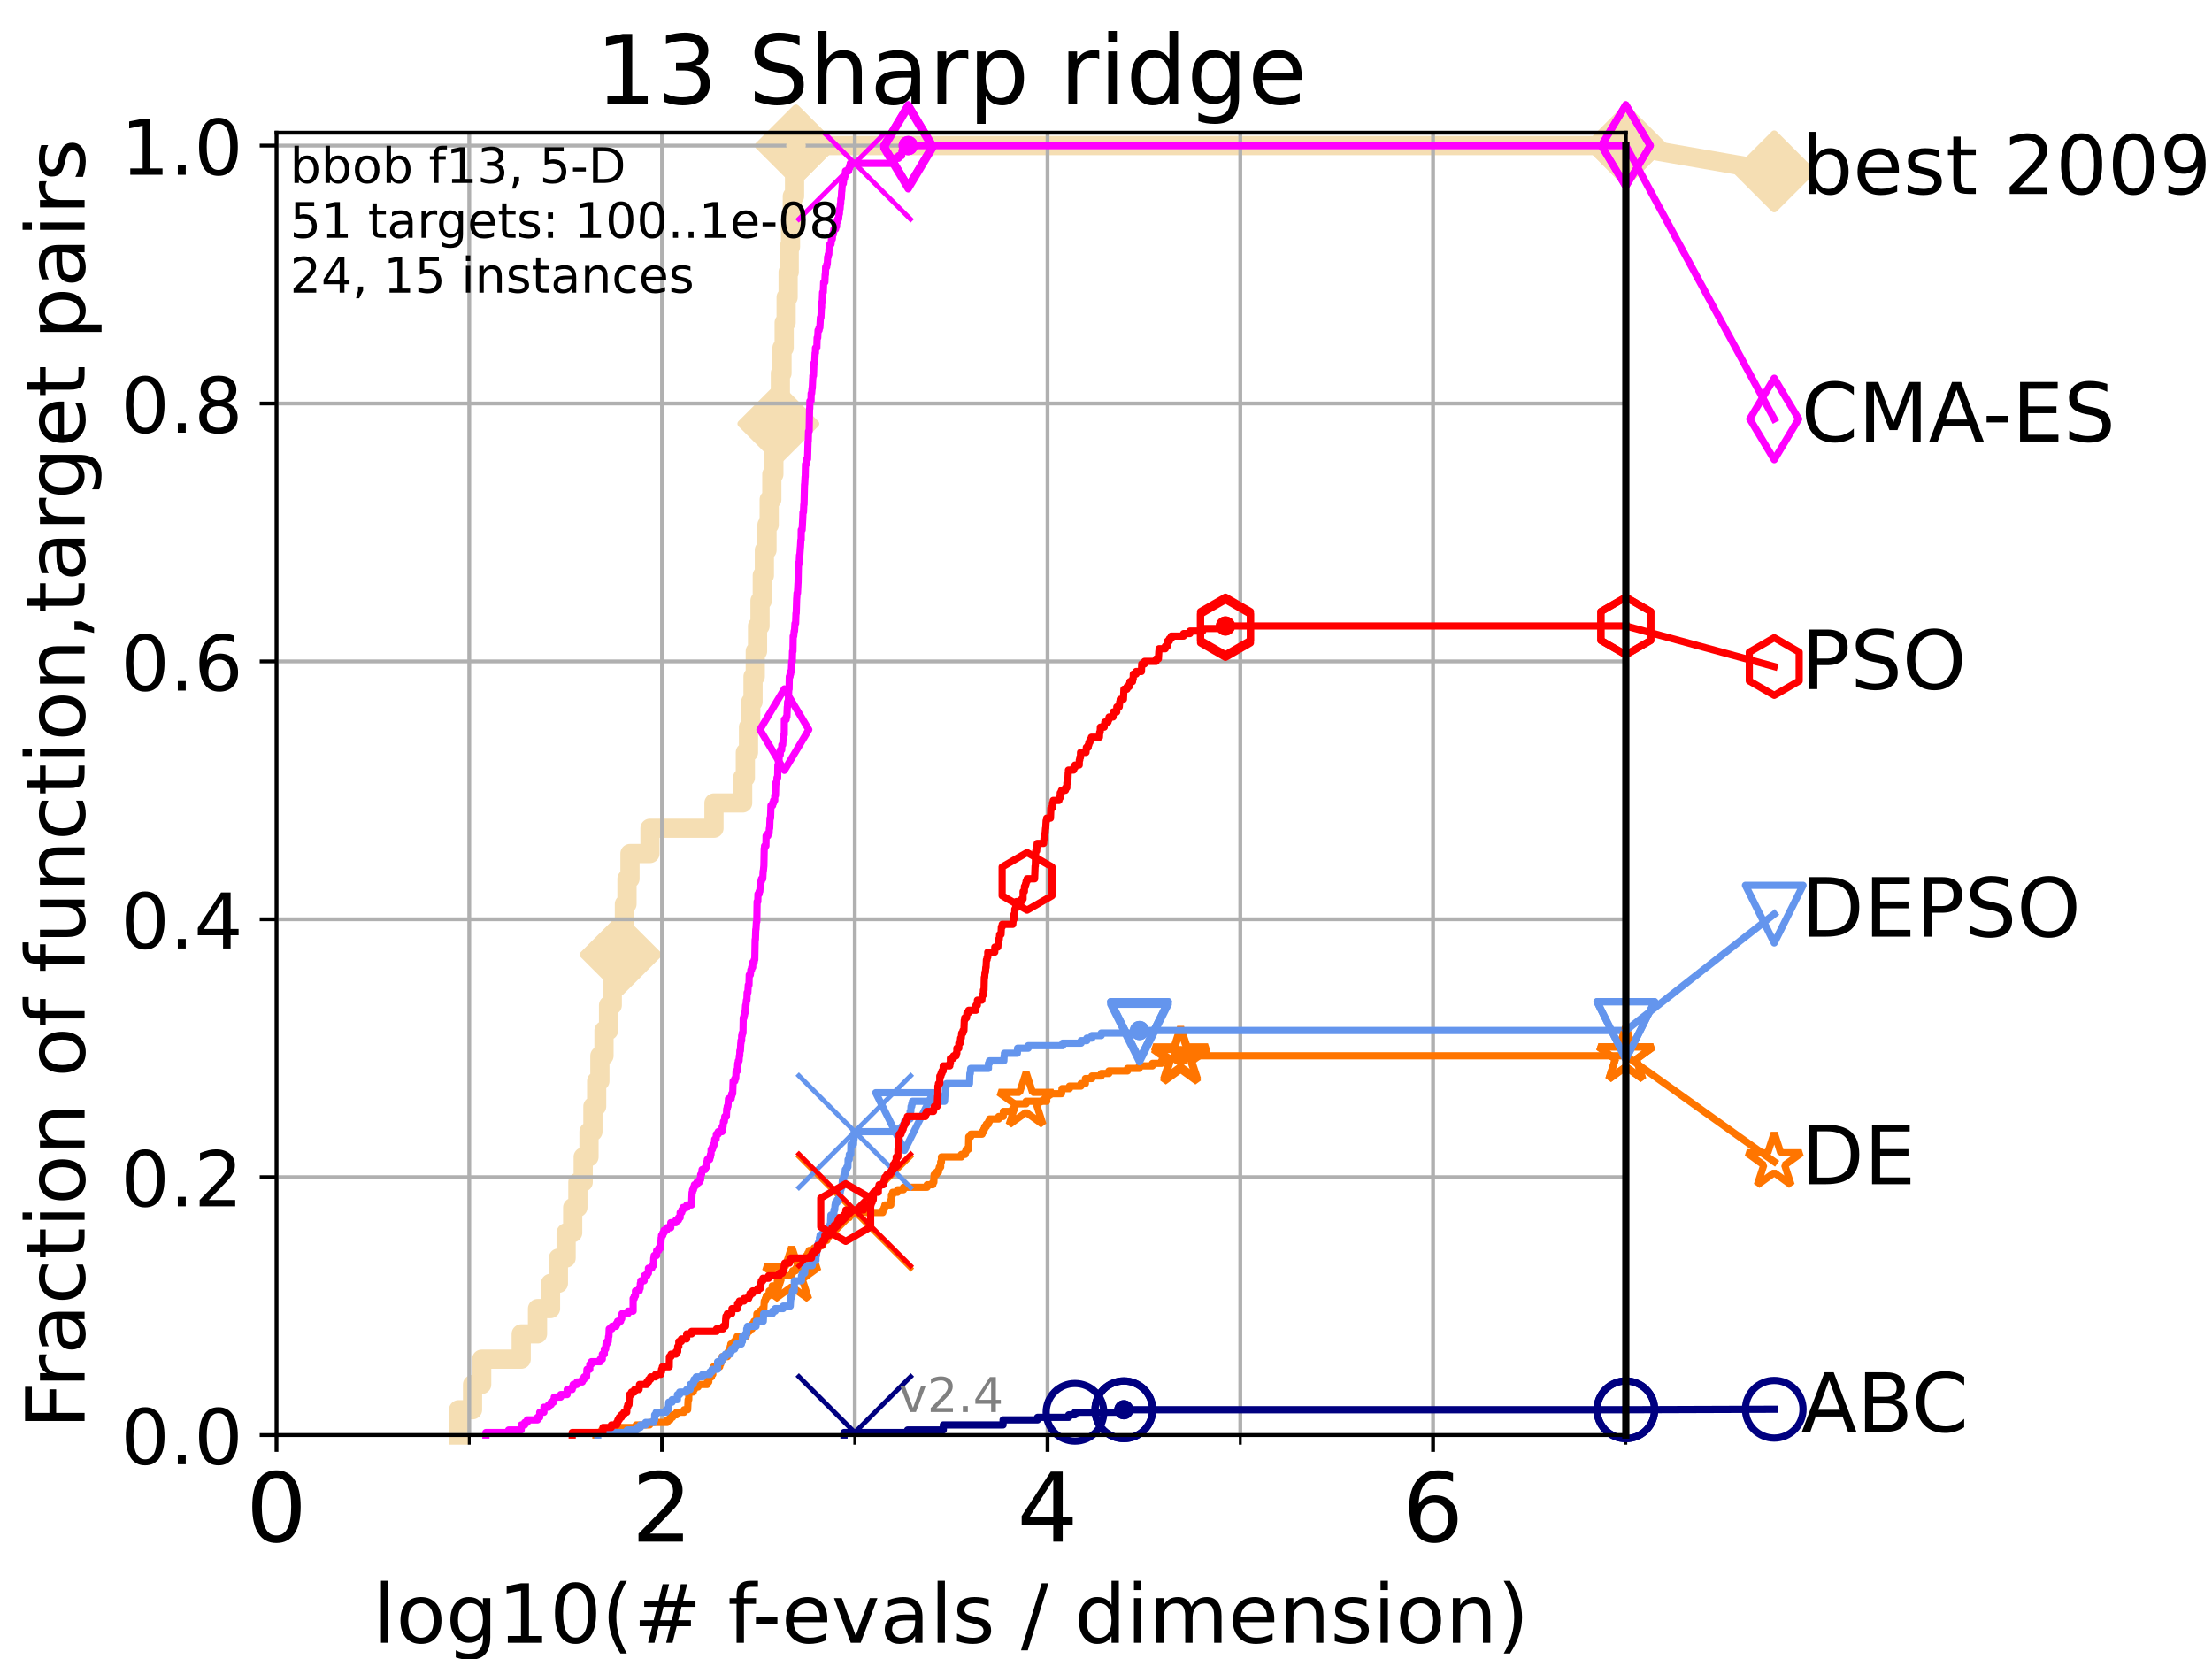 <?xml version="1.0" encoding="utf-8" standalone="no"?>
<!DOCTYPE svg PUBLIC "-//W3C//DTD SVG 1.1//EN"
  "http://www.w3.org/Graphics/SVG/1.1/DTD/svg11.dtd">
<!-- Created with matplotlib (https://matplotlib.org/) -->
<svg height="345.6pt" version="1.1" viewBox="0 0 460.8 345.6" width="460.8pt" xmlns="http://www.w3.org/2000/svg" xmlns:xlink="http://www.w3.org/1999/xlink">
 <defs>
  <style type="text/css">
*{stroke-linecap:butt;stroke-linejoin:round;}
  </style>
 </defs>
 <g id="figure_1">
  <g id="patch_1">
   <path d="M 0 345.6 
L 460.8 345.6 
L 460.8 0 
L 0 0 
z
" style="fill:#ffffff;"/>
  </g>
  <g id="axes_1">
   <g id="patch_2">
    <path d="M 57.6 298.944 
L 338.688 298.944 
L 338.688 27.648 
L 57.6 27.648 
z
" style="fill:#ffffff;"/>
   </g>
   <g id="line2d_1">
    <path d="M 95.526 298.944 
L 95.526 293.677 
L 98.439 293.677 
L 98.439 288.41 
L 100.344 288.41 
L 100.344 283.143 
L 108.578 283.143 
L 108.578 277.877 
L 111.975 277.877 
L 111.975 272.61 
L 114.685 272.61 
L 114.685 267.343 
L 116.323 267.343 
L 116.323 262.076 
L 117.931 262.076 
L 117.931 256.809 
L 119.301 256.809 
L 119.301 251.542 
L 120.382 251.542 
L 120.382 246.275 
L 121.49 246.275 
L 121.49 241.009 
L 122.699 241.009 
L 122.699 235.742 
L 123.514 235.742 
L 123.514 230.475 
L 124.293 230.475 
L 124.293 225.208 
L 124.965 225.208 
L 124.965 219.941 
L 125.823 219.941 
L 125.823 214.674 
L 126.773 214.674 
L 126.773 209.407 
L 127.548 209.407 
L 127.548 204.141 
L 128.65 204.141 
L 128.65 198.874 
L 129.291 198.874 
L 129.291 193.607 
L 130.073 193.607 
L 130.073 188.34 
L 130.612 188.34 
L 130.612 183.073 
L 131.236 183.073 
L 131.236 177.806 
L 135.402 177.806 
L 135.402 172.539 
L 148.733 172.539 
L 148.733 167.272 
L 154.708 167.272 
L 154.708 162.006 
L 155.271 162.006 
L 155.271 156.739 
L 155.929 156.739 
L 155.929 151.472 
L 156.394 151.472 
L 156.394 146.205 
L 156.871 146.205 
L 156.871 140.938 
L 157.335 140.938 
L 157.335 135.671 
L 157.81 135.671 
L 157.81 130.404 
L 158.326 130.404 
L 158.326 125.138 
L 158.795 125.138 
L 158.795 119.871 
L 159.232 119.871 
L 159.232 114.604 
L 159.778 114.604 
L 159.778 109.337 
L 160.24 109.337 
L 160.24 104.07 
L 160.784 104.07 
L 160.784 98.803 
L 161.211 98.803 
L 161.211 93.536 
L 161.841 93.536 
L 161.841 88.27 
L 162.148 88.27 
L 162.148 83.003 
L 162.568 83.003 
L 162.568 77.736 
L 162.904 77.736 
L 162.904 72.469 
L 163.356 72.469 
L 163.356 67.202 
L 163.765 67.202 
L 163.765 61.935 
L 164.18 61.935 
L 164.18 56.668 
L 164.41 56.668 
L 164.41 51.402 
L 164.675 51.402 
L 164.675 46.135 
L 165.054 46.135 
L 165.054 40.868 
L 165.519 40.868 
L 165.519 35.601 
L 165.81 35.601 
L 165.81 30.334 
L 338.688 30.334 
" style="fill:none;stroke:#f5deb3;stroke-linecap:square;stroke-width:4;"/>
   </g>
   <g id="line2d_2">
    <defs>
     <path d="M -0 7.778 
L 7.778 0 
L 0 -7.778 
L -7.778 -0 
z
" id="m71dd5a02f5" style="stroke:#f5deb3;stroke-linejoin:miter;stroke-width:1.5;"/>
    </defs>
    <g>
     <use style="fill:#f5deb3;stroke:#f5deb3;stroke-linejoin:miter;stroke-width:1.5;" x="129.291" xlink:href="#m71dd5a02f5" y="198.874"/>
     <use style="fill:#f5deb3;stroke:#f5deb3;stroke-linejoin:miter;stroke-width:1.5;" x="162.148" xlink:href="#m71dd5a02f5" y="88.27"/>
     <use style="fill:#f5deb3;stroke:#f5deb3;stroke-linejoin:miter;stroke-width:1.5;" x="165.81" xlink:href="#m71dd5a02f5" y="30.334"/>
     <use style="fill:#f5deb3;stroke:#f5deb3;stroke-linejoin:miter;stroke-width:1.5;" x="165.81" xlink:href="#m71dd5a02f5" y="30.334"/>
     <use style="fill:#f5deb3;stroke:#f5deb3;stroke-linejoin:miter;stroke-width:1.5;" x="338.688" xlink:href="#m71dd5a02f5" y="30.334"/>
    </g>
   </g>
   <g id="line2d_3">
    <path style="fill:none;stroke:#f5deb3;stroke-linecap:square;stroke-width:4;"/>
    <g/>
   </g>
   <g id="line2d_4">
    <path d="M 338.688 30.334 
L 369.608 35.706 
" style="fill:none;stroke:#f5deb3;stroke-linecap:square;stroke-width:4;"/>
    <g>
     <use style="fill:#f5deb3;stroke:#f5deb3;stroke-linejoin:miter;stroke-width:1.5;" x="338.688" xlink:href="#m71dd5a02f5" y="30.334"/>
     <use style="fill:#f5deb3;stroke:#f5deb3;stroke-linejoin:miter;stroke-width:1.5;" x="369.608" xlink:href="#m71dd5a02f5" y="35.706"/>
    </g>
   </g>
   <g id="matplotlib.axis_1">
    <g id="xtick_1">
     <g id="line2d_5">
      <path clip-path="url(#p2e2dfb7777)" d="M 57.6 298.944 
L 57.6 27.648 
" style="fill:none;stroke:#b0b0b0;stroke-linecap:square;stroke-width:0.8;"/>
     </g>
     <g id="line2d_6">
      <defs>
       <path d="M 0 0 
L 0 3.5 
" id="mfb80246667" style="stroke:#000000;stroke-width:0.8;"/>
      </defs>
      <g>
       <use style="stroke:#000000;stroke-width:0.8;" x="57.6" xlink:href="#mfb80246667" y="298.944"/>
      </g>
     </g>
     <g id="text_1">
      <!-- 0 -->
      <defs>
       <path d="M 31.781 66.406 
Q 24.172 66.406 20.328 58.906 
Q 16.5 51.422 16.5 36.375 
Q 16.5 21.391 20.328 13.891 
Q 24.172 6.391 31.781 6.391 
Q 39.453 6.391 43.281 13.891 
Q 47.125 21.391 47.125 36.375 
Q 47.125 51.422 43.281 58.906 
Q 39.453 66.406 31.781 66.406 
z
M 31.781 74.219 
Q 44.047 74.219 50.516 64.516 
Q 56.984 54.828 56.984 36.375 
Q 56.984 17.969 50.516 8.266 
Q 44.047 -1.422 31.781 -1.422 
Q 19.531 -1.422 13.062 8.266 
Q 6.594 17.969 6.594 36.375 
Q 6.594 54.828 13.062 64.516 
Q 19.531 74.219 31.781 74.219 
z
" id="DejaVuSans-48"/>
      </defs>
      <g transform="translate(51.237 321.141)scale(0.2 -0.2)">
       <use xlink:href="#DejaVuSans-48"/>
      </g>
     </g>
    </g>
    <g id="xtick_2">
     <g id="line2d_7">
      <path clip-path="url(#p2e2dfb7777)" d="M 137.911 298.944 
L 137.911 27.648 
" style="fill:none;stroke:#b0b0b0;stroke-linecap:square;stroke-width:0.8;"/>
     </g>
     <g id="line2d_8">
      <g>
       <use style="stroke:#000000;stroke-width:0.8;" x="137.911" xlink:href="#mfb80246667" y="298.944"/>
      </g>
     </g>
     <g id="text_2">
      <!-- 2 -->
      <defs>
       <path d="M 19.188 8.297 
L 53.609 8.297 
L 53.609 0 
L 7.328 0 
L 7.328 8.297 
Q 12.938 14.109 22.625 23.891 
Q 32.328 33.688 34.812 36.531 
Q 39.547 41.844 41.422 45.531 
Q 43.312 49.219 43.312 52.781 
Q 43.312 58.594 39.234 62.25 
Q 35.156 65.922 28.609 65.922 
Q 23.969 65.922 18.812 64.312 
Q 13.672 62.703 7.812 59.422 
L 7.812 69.391 
Q 13.766 71.781 18.938 73 
Q 24.125 74.219 28.422 74.219 
Q 39.75 74.219 46.484 68.547 
Q 53.219 62.891 53.219 53.422 
Q 53.219 48.922 51.531 44.891 
Q 49.859 40.875 45.406 35.406 
Q 44.188 33.984 37.641 27.219 
Q 31.109 20.453 19.188 8.297 
z
" id="DejaVuSans-50"/>
      </defs>
      <g transform="translate(131.548 321.141)scale(0.2 -0.2)">
       <use xlink:href="#DejaVuSans-50"/>
      </g>
     </g>
    </g>
    <g id="xtick_3">
     <g id="line2d_9">
      <path clip-path="url(#p2e2dfb7777)" d="M 218.222 298.944 
L 218.222 27.648 
" style="fill:none;stroke:#b0b0b0;stroke-linecap:square;stroke-width:0.8;"/>
     </g>
     <g id="line2d_10">
      <g>
       <use style="stroke:#000000;stroke-width:0.8;" x="218.222" xlink:href="#mfb80246667" y="298.944"/>
      </g>
     </g>
     <g id="text_3">
      <!-- 4 -->
      <defs>
       <path d="M 37.797 64.312 
L 12.891 25.391 
L 37.797 25.391 
z
M 35.203 72.906 
L 47.609 72.906 
L 47.609 25.391 
L 58.016 25.391 
L 58.016 17.188 
L 47.609 17.188 
L 47.609 0 
L 37.797 0 
L 37.797 17.188 
L 4.891 17.188 
L 4.891 26.703 
z
" id="DejaVuSans-52"/>
      </defs>
      <g transform="translate(211.859 321.141)scale(0.2 -0.2)">
       <use xlink:href="#DejaVuSans-52"/>
      </g>
     </g>
    </g>
    <g id="xtick_4">
     <g id="line2d_11">
      <path clip-path="url(#p2e2dfb7777)" d="M 298.533 298.944 
L 298.533 27.648 
" style="fill:none;stroke:#b0b0b0;stroke-linecap:square;stroke-width:0.8;"/>
     </g>
     <g id="line2d_12">
      <g>
       <use style="stroke:#000000;stroke-width:0.8;" x="298.533" xlink:href="#mfb80246667" y="298.944"/>
      </g>
     </g>
     <g id="text_4">
      <!-- 6 -->
      <defs>
       <path d="M 33.016 40.375 
Q 26.375 40.375 22.484 35.828 
Q 18.609 31.297 18.609 23.391 
Q 18.609 15.531 22.484 10.953 
Q 26.375 6.391 33.016 6.391 
Q 39.656 6.391 43.531 10.953 
Q 47.406 15.531 47.406 23.391 
Q 47.406 31.297 43.531 35.828 
Q 39.656 40.375 33.016 40.375 
z
M 52.594 71.297 
L 52.594 62.312 
Q 48.875 64.062 45.094 64.984 
Q 41.312 65.922 37.594 65.922 
Q 27.828 65.922 22.672 59.328 
Q 17.531 52.734 16.797 39.406 
Q 19.672 43.656 24.016 45.922 
Q 28.375 48.188 33.594 48.188 
Q 44.578 48.188 50.953 41.516 
Q 57.328 34.859 57.328 23.391 
Q 57.328 12.156 50.688 5.359 
Q 44.047 -1.422 33.016 -1.422 
Q 20.359 -1.422 13.672 8.266 
Q 6.984 17.969 6.984 36.375 
Q 6.984 53.656 15.188 63.938 
Q 23.391 74.219 37.203 74.219 
Q 40.922 74.219 44.703 73.484 
Q 48.484 72.75 52.594 71.297 
z
" id="DejaVuSans-54"/>
      </defs>
      <g transform="translate(292.17 321.141)scale(0.2 -0.2)">
       <use xlink:href="#DejaVuSans-54"/>
      </g>
     </g>
    </g>
    <g id="xtick_5">
     <g id="line2d_13">
      <path clip-path="url(#p2e2dfb7777)" d="M 97.755 298.944 
L 97.755 27.648 
" style="fill:none;stroke:#b0b0b0;stroke-linecap:square;stroke-width:0.8;"/>
     </g>
     <g id="line2d_14">
      <defs>
       <path d="M 0 0 
L 0 2 
" id="mcb1587885f" style="stroke:#000000;stroke-width:0.6;"/>
      </defs>
      <g>
       <use style="stroke:#000000;stroke-width:0.6;" x="97.755" xlink:href="#mcb1587885f" y="298.944"/>
      </g>
     </g>
    </g>
    <g id="xtick_6">
     <g id="line2d_15">
      <path clip-path="url(#p2e2dfb7777)" d="M 178.066 298.944 
L 178.066 27.648 
" style="fill:none;stroke:#b0b0b0;stroke-linecap:square;stroke-width:0.8;"/>
     </g>
     <g id="line2d_16">
      <g>
       <use style="stroke:#000000;stroke-width:0.6;" x="178.066" xlink:href="#mcb1587885f" y="298.944"/>
      </g>
     </g>
    </g>
    <g id="xtick_7">
     <g id="line2d_17">
      <path clip-path="url(#p2e2dfb7777)" d="M 258.377 298.944 
L 258.377 27.648 
" style="fill:none;stroke:#b0b0b0;stroke-linecap:square;stroke-width:0.8;"/>
     </g>
     <g id="line2d_18">
      <g>
       <use style="stroke:#000000;stroke-width:0.6;" x="258.377" xlink:href="#mcb1587885f" y="298.944"/>
      </g>
     </g>
    </g>
    <g id="xtick_8">
     <g id="line2d_19">
      <path clip-path="url(#p2e2dfb7777)" d="M 338.688 298.944 
L 338.688 27.648 
" style="fill:none;stroke:#b0b0b0;stroke-linecap:square;stroke-width:0.8;"/>
     </g>
     <g id="line2d_20">
      <g>
       <use style="stroke:#000000;stroke-width:0.6;" x="338.688" xlink:href="#mcb1587885f" y="298.944"/>
      </g>
     </g>
    </g>
    <g id="text_5">
     <!-- log10(# f-evals / dimension) -->
     <defs>
      <path d="M 9.422 75.984 
L 18.406 75.984 
L 18.406 0 
L 9.422 0 
z
" id="DejaVuSans-108"/>
      <path d="M 30.609 48.391 
Q 23.391 48.391 19.188 42.75 
Q 14.984 37.109 14.984 27.297 
Q 14.984 17.484 19.156 11.844 
Q 23.344 6.203 30.609 6.203 
Q 37.797 6.203 41.984 11.859 
Q 46.188 17.531 46.188 27.297 
Q 46.188 37.016 41.984 42.703 
Q 37.797 48.391 30.609 48.391 
z
M 30.609 56 
Q 42.328 56 49.016 48.375 
Q 55.719 40.766 55.719 27.297 
Q 55.719 13.875 49.016 6.219 
Q 42.328 -1.422 30.609 -1.422 
Q 18.844 -1.422 12.172 6.219 
Q 5.516 13.875 5.516 27.297 
Q 5.516 40.766 12.172 48.375 
Q 18.844 56 30.609 56 
z
" id="DejaVuSans-111"/>
      <path d="M 45.406 27.984 
Q 45.406 37.75 41.375 43.109 
Q 37.359 48.484 30.078 48.484 
Q 22.859 48.484 18.828 43.109 
Q 14.797 37.75 14.797 27.984 
Q 14.797 18.266 18.828 12.891 
Q 22.859 7.516 30.078 7.516 
Q 37.359 7.516 41.375 12.891 
Q 45.406 18.266 45.406 27.984 
z
M 54.391 6.781 
Q 54.391 -7.172 48.188 -13.984 
Q 42 -20.797 29.203 -20.797 
Q 24.469 -20.797 20.266 -20.094 
Q 16.062 -19.391 12.109 -17.922 
L 12.109 -9.188 
Q 16.062 -11.328 19.922 -12.344 
Q 23.781 -13.375 27.781 -13.375 
Q 36.625 -13.375 41.016 -8.766 
Q 45.406 -4.156 45.406 5.172 
L 45.406 9.625 
Q 42.625 4.781 38.281 2.391 
Q 33.938 0 27.875 0 
Q 17.828 0 11.672 7.656 
Q 5.516 15.328 5.516 27.984 
Q 5.516 40.672 11.672 48.328 
Q 17.828 56 27.875 56 
Q 33.938 56 38.281 53.609 
Q 42.625 51.219 45.406 46.391 
L 45.406 54.688 
L 54.391 54.688 
z
" id="DejaVuSans-103"/>
      <path d="M 12.406 8.297 
L 28.516 8.297 
L 28.516 63.922 
L 10.984 60.406 
L 10.984 69.391 
L 28.422 72.906 
L 38.281 72.906 
L 38.281 8.297 
L 54.391 8.297 
L 54.391 0 
L 12.406 0 
z
" id="DejaVuSans-49"/>
      <path d="M 31 75.875 
Q 24.469 64.656 21.281 53.656 
Q 18.109 42.672 18.109 31.391 
Q 18.109 20.125 21.312 9.062 
Q 24.516 -2 31 -13.188 
L 23.188 -13.188 
Q 15.875 -1.703 12.234 9.375 
Q 8.594 20.453 8.594 31.391 
Q 8.594 42.281 12.203 53.312 
Q 15.828 64.359 23.188 75.875 
z
" id="DejaVuSans-40"/>
      <path d="M 51.125 44 
L 36.922 44 
L 32.812 27.688 
L 47.125 27.688 
z
M 43.797 71.781 
L 38.719 51.516 
L 52.984 51.516 
L 58.109 71.781 
L 65.922 71.781 
L 60.891 51.516 
L 76.125 51.516 
L 76.125 44 
L 58.984 44 
L 54.984 27.688 
L 70.516 27.688 
L 70.516 20.219 
L 53.078 20.219 
L 48 0 
L 40.188 0 
L 45.219 20.219 
L 30.906 20.219 
L 25.875 0 
L 18.016 0 
L 23.094 20.219 
L 7.719 20.219 
L 7.719 27.688 
L 24.906 27.688 
L 29 44 
L 13.281 44 
L 13.281 51.516 
L 30.906 51.516 
L 35.891 71.781 
z
" id="DejaVuSans-35"/>
      <path id="DejaVuSans-32"/>
      <path d="M 37.109 75.984 
L 37.109 68.5 
L 28.516 68.5 
Q 23.688 68.5 21.797 66.547 
Q 19.922 64.594 19.922 59.516 
L 19.922 54.688 
L 34.719 54.688 
L 34.719 47.703 
L 19.922 47.703 
L 19.922 0 
L 10.891 0 
L 10.891 47.703 
L 2.297 47.703 
L 2.297 54.688 
L 10.891 54.688 
L 10.891 58.5 
Q 10.891 67.625 15.141 71.797 
Q 19.391 75.984 28.609 75.984 
z
" id="DejaVuSans-102"/>
      <path d="M 4.891 31.391 
L 31.203 31.391 
L 31.203 23.391 
L 4.891 23.391 
z
" id="DejaVuSans-45"/>
      <path d="M 56.203 29.594 
L 56.203 25.203 
L 14.891 25.203 
Q 15.484 15.922 20.484 11.062 
Q 25.484 6.203 34.422 6.203 
Q 39.594 6.203 44.453 7.469 
Q 49.312 8.734 54.109 11.281 
L 54.109 2.781 
Q 49.266 0.734 44.188 -0.344 
Q 39.109 -1.422 33.891 -1.422 
Q 20.797 -1.422 13.156 6.188 
Q 5.516 13.812 5.516 26.812 
Q 5.516 40.234 12.766 48.109 
Q 20.016 56 32.328 56 
Q 43.359 56 49.781 48.891 
Q 56.203 41.797 56.203 29.594 
z
M 47.219 32.234 
Q 47.125 39.594 43.094 43.984 
Q 39.062 48.391 32.422 48.391 
Q 24.906 48.391 20.391 44.141 
Q 15.875 39.891 15.188 32.172 
z
" id="DejaVuSans-101"/>
      <path d="M 2.984 54.688 
L 12.5 54.688 
L 29.594 8.797 
L 46.688 54.688 
L 56.203 54.688 
L 35.688 0 
L 23.484 0 
z
" id="DejaVuSans-118"/>
      <path d="M 34.281 27.484 
Q 23.391 27.484 19.188 25 
Q 14.984 22.516 14.984 16.5 
Q 14.984 11.719 18.141 8.906 
Q 21.297 6.109 26.703 6.109 
Q 34.188 6.109 38.703 11.406 
Q 43.219 16.703 43.219 25.484 
L 43.219 27.484 
z
M 52.203 31.203 
L 52.203 0 
L 43.219 0 
L 43.219 8.297 
Q 40.141 3.328 35.547 0.953 
Q 30.953 -1.422 24.312 -1.422 
Q 15.922 -1.422 10.953 3.297 
Q 6 8.016 6 15.922 
Q 6 25.141 12.172 29.828 
Q 18.359 34.516 30.609 34.516 
L 43.219 34.516 
L 43.219 35.406 
Q 43.219 41.609 39.141 45 
Q 35.062 48.391 27.688 48.391 
Q 23 48.391 18.547 47.266 
Q 14.109 46.141 10.016 43.891 
L 10.016 52.203 
Q 14.938 54.109 19.578 55.047 
Q 24.219 56 28.609 56 
Q 40.484 56 46.344 49.844 
Q 52.203 43.703 52.203 31.203 
z
" id="DejaVuSans-97"/>
      <path d="M 44.281 53.078 
L 44.281 44.578 
Q 40.484 46.531 36.375 47.5 
Q 32.281 48.484 27.875 48.484 
Q 21.188 48.484 17.844 46.438 
Q 14.5 44.391 14.5 40.281 
Q 14.5 37.156 16.891 35.375 
Q 19.281 33.594 26.516 31.984 
L 29.594 31.297 
Q 39.156 29.25 43.188 25.516 
Q 47.219 21.781 47.219 15.094 
Q 47.219 7.469 41.188 3.016 
Q 35.156 -1.422 24.609 -1.422 
Q 20.219 -1.422 15.453 -0.562 
Q 10.688 0.297 5.422 2 
L 5.422 11.281 
Q 10.406 8.688 15.234 7.391 
Q 20.062 6.109 24.812 6.109 
Q 31.156 6.109 34.562 8.281 
Q 37.984 10.453 37.984 14.406 
Q 37.984 18.062 35.516 20.016 
Q 33.062 21.969 24.703 23.781 
L 21.578 24.516 
Q 13.234 26.266 9.516 29.906 
Q 5.812 33.547 5.812 39.891 
Q 5.812 47.609 11.281 51.797 
Q 16.75 56 26.812 56 
Q 31.781 56 36.172 55.266 
Q 40.578 54.547 44.281 53.078 
z
" id="DejaVuSans-115"/>
      <path d="M 25.391 72.906 
L 33.688 72.906 
L 8.297 -9.281 
L 0 -9.281 
z
" id="DejaVuSans-47"/>
      <path d="M 45.406 46.391 
L 45.406 75.984 
L 54.391 75.984 
L 54.391 0 
L 45.406 0 
L 45.406 8.203 
Q 42.578 3.328 38.25 0.953 
Q 33.938 -1.422 27.875 -1.422 
Q 17.969 -1.422 11.734 6.484 
Q 5.516 14.406 5.516 27.297 
Q 5.516 40.188 11.734 48.094 
Q 17.969 56 27.875 56 
Q 33.938 56 38.25 53.625 
Q 42.578 51.266 45.406 46.391 
z
M 14.797 27.297 
Q 14.797 17.391 18.875 11.75 
Q 22.953 6.109 30.078 6.109 
Q 37.203 6.109 41.297 11.75 
Q 45.406 17.391 45.406 27.297 
Q 45.406 37.203 41.297 42.844 
Q 37.203 48.484 30.078 48.484 
Q 22.953 48.484 18.875 42.844 
Q 14.797 37.203 14.797 27.297 
z
" id="DejaVuSans-100"/>
      <path d="M 9.422 54.688 
L 18.406 54.688 
L 18.406 0 
L 9.422 0 
z
M 9.422 75.984 
L 18.406 75.984 
L 18.406 64.594 
L 9.422 64.594 
z
" id="DejaVuSans-105"/>
      <path d="M 52 44.188 
Q 55.375 50.25 60.062 53.125 
Q 64.75 56 71.094 56 
Q 79.641 56 84.281 50.016 
Q 88.922 44.047 88.922 33.016 
L 88.922 0 
L 79.891 0 
L 79.891 32.719 
Q 79.891 40.578 77.094 44.375 
Q 74.312 48.188 68.609 48.188 
Q 61.625 48.188 57.562 43.547 
Q 53.516 38.922 53.516 30.906 
L 53.516 0 
L 44.484 0 
L 44.484 32.719 
Q 44.484 40.625 41.703 44.406 
Q 38.922 48.188 33.109 48.188 
Q 26.219 48.188 22.156 43.531 
Q 18.109 38.875 18.109 30.906 
L 18.109 0 
L 9.078 0 
L 9.078 54.688 
L 18.109 54.688 
L 18.109 46.188 
Q 21.188 51.219 25.484 53.609 
Q 29.781 56 35.688 56 
Q 41.656 56 45.828 52.969 
Q 50 49.953 52 44.188 
z
" id="DejaVuSans-109"/>
      <path d="M 54.891 33.016 
L 54.891 0 
L 45.906 0 
L 45.906 32.719 
Q 45.906 40.484 42.875 44.328 
Q 39.844 48.188 33.797 48.188 
Q 26.516 48.188 22.312 43.547 
Q 18.109 38.922 18.109 30.906 
L 18.109 0 
L 9.078 0 
L 9.078 54.688 
L 18.109 54.688 
L 18.109 46.188 
Q 21.344 51.125 25.703 53.562 
Q 30.078 56 35.797 56 
Q 45.219 56 50.047 50.172 
Q 54.891 44.344 54.891 33.016 
z
" id="DejaVuSans-110"/>
      <path d="M 8.016 75.875 
L 15.828 75.875 
Q 23.141 64.359 26.781 53.312 
Q 30.422 42.281 30.422 31.391 
Q 30.422 20.453 26.781 9.375 
Q 23.141 -1.703 15.828 -13.188 
L 8.016 -13.188 
Q 14.5 -2 17.703 9.062 
Q 20.906 20.125 20.906 31.391 
Q 20.906 42.672 17.703 53.656 
Q 14.5 64.656 8.016 75.875 
z
" id="DejaVuSans-41"/>
     </defs>
     <g transform="translate(77.764 342.218)scale(0.17 -0.17)">
      <use xlink:href="#DejaVuSans-108"/>
      <use x="27.783" xlink:href="#DejaVuSans-111"/>
      <use x="88.965" xlink:href="#DejaVuSans-103"/>
      <use x="152.441" xlink:href="#DejaVuSans-49"/>
      <use x="216.064" xlink:href="#DejaVuSans-48"/>
      <use x="279.688" xlink:href="#DejaVuSans-40"/>
      <use x="318.701" xlink:href="#DejaVuSans-35"/>
      <use x="402.49" xlink:href="#DejaVuSans-32"/>
      <use x="434.277" xlink:href="#DejaVuSans-102"/>
      <use x="463.982" xlink:href="#DejaVuSans-45"/>
      <use x="500.066" xlink:href="#DejaVuSans-101"/>
      <use x="561.59" xlink:href="#DejaVuSans-118"/>
      <use x="620.77" xlink:href="#DejaVuSans-97"/>
      <use x="682.049" xlink:href="#DejaVuSans-108"/>
      <use x="709.832" xlink:href="#DejaVuSans-115"/>
      <use x="761.932" xlink:href="#DejaVuSans-32"/>
      <use x="793.719" xlink:href="#DejaVuSans-47"/>
      <use x="827.41" xlink:href="#DejaVuSans-32"/>
      <use x="859.197" xlink:href="#DejaVuSans-100"/>
      <use x="922.674" xlink:href="#DejaVuSans-105"/>
      <use x="950.457" xlink:href="#DejaVuSans-109"/>
      <use x="1047.869" xlink:href="#DejaVuSans-101"/>
      <use x="1109.393" xlink:href="#DejaVuSans-110"/>
      <use x="1172.771" xlink:href="#DejaVuSans-115"/>
      <use x="1224.871" xlink:href="#DejaVuSans-105"/>
      <use x="1252.654" xlink:href="#DejaVuSans-111"/>
      <use x="1313.836" xlink:href="#DejaVuSans-110"/>
      <use x="1377.215" xlink:href="#DejaVuSans-41"/>
     </g>
    </g>
   </g>
   <g id="matplotlib.axis_2">
    <g id="ytick_1">
     <g id="line2d_21">
      <path clip-path="url(#p2e2dfb7777)" d="M 57.6 298.944 
L 338.688 298.944 
" style="fill:none;stroke:#b0b0b0;stroke-linecap:square;stroke-width:0.8;"/>
     </g>
     <g id="line2d_22">
      <defs>
       <path d="M 0 0 
L -3.5 0 
" id="md5674d1ca2" style="stroke:#000000;stroke-width:0.8;"/>
      </defs>
      <g>
       <use style="stroke:#000000;stroke-width:0.8;" x="57.6" xlink:href="#md5674d1ca2" y="298.944"/>
      </g>
     </g>
     <g id="text_6">
      <!-- 0.0 -->
      <defs>
       <path d="M 10.688 12.406 
L 21 12.406 
L 21 0 
L 10.688 0 
z
" id="DejaVuSans-46"/>
      </defs>
      <g transform="translate(25.155 305.023)scale(0.16 -0.16)">
       <use xlink:href="#DejaVuSans-48"/>
       <use x="63.623" xlink:href="#DejaVuSans-46"/>
       <use x="95.41" xlink:href="#DejaVuSans-48"/>
      </g>
     </g>
    </g>
    <g id="ytick_2">
     <g id="line2d_23">
      <path clip-path="url(#p2e2dfb7777)" d="M 57.6 245.222 
L 338.688 245.222 
" style="fill:none;stroke:#b0b0b0;stroke-linecap:square;stroke-width:0.8;"/>
     </g>
     <g id="line2d_24">
      <g>
       <use style="stroke:#000000;stroke-width:0.8;" x="57.6" xlink:href="#md5674d1ca2" y="245.222"/>
      </g>
     </g>
     <g id="text_7">
      <!-- 0.2 -->
      <g transform="translate(25.155 251.301)scale(0.16 -0.16)">
       <use xlink:href="#DejaVuSans-48"/>
       <use x="63.623" xlink:href="#DejaVuSans-46"/>
       <use x="95.41" xlink:href="#DejaVuSans-50"/>
      </g>
     </g>
    </g>
    <g id="ytick_3">
     <g id="line2d_25">
      <path clip-path="url(#p2e2dfb7777)" d="M 57.6 191.5 
L 338.688 191.5 
" style="fill:none;stroke:#b0b0b0;stroke-linecap:square;stroke-width:0.8;"/>
     </g>
     <g id="line2d_26">
      <g>
       <use style="stroke:#000000;stroke-width:0.8;" x="57.6" xlink:href="#md5674d1ca2" y="191.5"/>
      </g>
     </g>
     <g id="text_8">
      <!-- 0.4 -->
      <g transform="translate(25.155 197.579)scale(0.16 -0.16)">
       <use xlink:href="#DejaVuSans-48"/>
       <use x="63.623" xlink:href="#DejaVuSans-46"/>
       <use x="95.41" xlink:href="#DejaVuSans-52"/>
      </g>
     </g>
    </g>
    <g id="ytick_4">
     <g id="line2d_27">
      <path clip-path="url(#p2e2dfb7777)" d="M 57.6 137.778 
L 338.688 137.778 
" style="fill:none;stroke:#b0b0b0;stroke-linecap:square;stroke-width:0.8;"/>
     </g>
     <g id="line2d_28">
      <g>
       <use style="stroke:#000000;stroke-width:0.8;" x="57.6" xlink:href="#md5674d1ca2" y="137.778"/>
      </g>
     </g>
     <g id="text_9">
      <!-- 0.6 -->
      <g transform="translate(25.155 143.857)scale(0.16 -0.16)">
       <use xlink:href="#DejaVuSans-48"/>
       <use x="63.623" xlink:href="#DejaVuSans-46"/>
       <use x="95.41" xlink:href="#DejaVuSans-54"/>
      </g>
     </g>
    </g>
    <g id="ytick_5">
     <g id="line2d_29">
      <path clip-path="url(#p2e2dfb7777)" d="M 57.6 84.056 
L 338.688 84.056 
" style="fill:none;stroke:#b0b0b0;stroke-linecap:square;stroke-width:0.8;"/>
     </g>
     <g id="line2d_30">
      <g>
       <use style="stroke:#000000;stroke-width:0.8;" x="57.6" xlink:href="#md5674d1ca2" y="84.056"/>
      </g>
     </g>
     <g id="text_10">
      <!-- 0.8 -->
      <defs>
       <path d="M 31.781 34.625 
Q 24.75 34.625 20.719 30.859 
Q 16.703 27.094 16.703 20.516 
Q 16.703 13.922 20.719 10.156 
Q 24.75 6.391 31.781 6.391 
Q 38.812 6.391 42.859 10.172 
Q 46.922 13.969 46.922 20.516 
Q 46.922 27.094 42.891 30.859 
Q 38.875 34.625 31.781 34.625 
z
M 21.922 38.812 
Q 15.578 40.375 12.031 44.719 
Q 8.5 49.078 8.5 55.328 
Q 8.5 64.062 14.719 69.141 
Q 20.953 74.219 31.781 74.219 
Q 42.672 74.219 48.875 69.141 
Q 55.078 64.062 55.078 55.328 
Q 55.078 49.078 51.531 44.719 
Q 48 40.375 41.703 38.812 
Q 48.828 37.156 52.797 32.312 
Q 56.781 27.484 56.781 20.516 
Q 56.781 9.906 50.312 4.234 
Q 43.844 -1.422 31.781 -1.422 
Q 19.734 -1.422 13.25 4.234 
Q 6.781 9.906 6.781 20.516 
Q 6.781 27.484 10.781 32.312 
Q 14.797 37.156 21.922 38.812 
z
M 18.312 54.391 
Q 18.312 48.734 21.844 45.562 
Q 25.391 42.391 31.781 42.391 
Q 38.141 42.391 41.719 45.562 
Q 45.312 48.734 45.312 54.391 
Q 45.312 60.062 41.719 63.234 
Q 38.141 66.406 31.781 66.406 
Q 25.391 66.406 21.844 63.234 
Q 18.312 60.062 18.312 54.391 
z
" id="DejaVuSans-56"/>
      </defs>
      <g transform="translate(25.155 90.135)scale(0.16 -0.16)">
       <use xlink:href="#DejaVuSans-48"/>
       <use x="63.623" xlink:href="#DejaVuSans-46"/>
       <use x="95.41" xlink:href="#DejaVuSans-56"/>
      </g>
     </g>
    </g>
    <g id="ytick_6">
     <g id="line2d_31">
      <path clip-path="url(#p2e2dfb7777)" d="M 57.6 30.334 
L 338.688 30.334 
" style="fill:none;stroke:#b0b0b0;stroke-linecap:square;stroke-width:0.8;"/>
     </g>
     <g id="line2d_32">
      <g>
       <use style="stroke:#000000;stroke-width:0.8;" x="57.6" xlink:href="#md5674d1ca2" y="30.334"/>
      </g>
     </g>
     <g id="text_11">
      <!-- 1.0 -->
      <g transform="translate(25.155 36.413)scale(0.16 -0.16)">
       <use xlink:href="#DejaVuSans-49"/>
       <use x="63.623" xlink:href="#DejaVuSans-46"/>
       <use x="95.41" xlink:href="#DejaVuSans-48"/>
      </g>
     </g>
    </g>
    <g id="text_12">
     <!-- Fraction of function,target pairs -->
     <defs>
      <path d="M 9.812 72.906 
L 51.703 72.906 
L 51.703 64.594 
L 19.672 64.594 
L 19.672 43.109 
L 48.578 43.109 
L 48.578 34.812 
L 19.672 34.812 
L 19.672 0 
L 9.812 0 
z
" id="DejaVuSans-70"/>
      <path d="M 41.109 46.297 
Q 39.594 47.172 37.812 47.578 
Q 36.031 48 33.891 48 
Q 26.266 48 22.188 43.047 
Q 18.109 38.094 18.109 28.812 
L 18.109 0 
L 9.078 0 
L 9.078 54.688 
L 18.109 54.688 
L 18.109 46.188 
Q 20.953 51.172 25.484 53.578 
Q 30.031 56 36.531 56 
Q 37.453 56 38.578 55.875 
Q 39.703 55.766 41.062 55.516 
z
" id="DejaVuSans-114"/>
      <path d="M 48.781 52.594 
L 48.781 44.188 
Q 44.969 46.297 41.141 47.344 
Q 37.312 48.391 33.406 48.391 
Q 24.656 48.391 19.812 42.844 
Q 14.984 37.312 14.984 27.297 
Q 14.984 17.281 19.812 11.734 
Q 24.656 6.203 33.406 6.203 
Q 37.312 6.203 41.141 7.25 
Q 44.969 8.297 48.781 10.406 
L 48.781 2.094 
Q 45.016 0.344 40.984 -0.531 
Q 36.969 -1.422 32.422 -1.422 
Q 20.062 -1.422 12.781 6.344 
Q 5.516 14.109 5.516 27.297 
Q 5.516 40.672 12.859 48.328 
Q 20.219 56 33.016 56 
Q 37.156 56 41.109 55.141 
Q 45.062 54.297 48.781 52.594 
z
" id="DejaVuSans-99"/>
      <path d="M 18.312 70.219 
L 18.312 54.688 
L 36.812 54.688 
L 36.812 47.703 
L 18.312 47.703 
L 18.312 18.016 
Q 18.312 11.328 20.141 9.422 
Q 21.969 7.516 27.594 7.516 
L 36.812 7.516 
L 36.812 0 
L 27.594 0 
Q 17.188 0 13.234 3.875 
Q 9.281 7.766 9.281 18.016 
L 9.281 47.703 
L 2.688 47.703 
L 2.688 54.688 
L 9.281 54.688 
L 9.281 70.219 
z
" id="DejaVuSans-116"/>
      <path d="M 8.5 21.578 
L 8.5 54.688 
L 17.484 54.688 
L 17.484 21.922 
Q 17.484 14.156 20.5 10.266 
Q 23.531 6.391 29.594 6.391 
Q 36.859 6.391 41.078 11.031 
Q 45.312 15.672 45.312 23.688 
L 45.312 54.688 
L 54.297 54.688 
L 54.297 0 
L 45.312 0 
L 45.312 8.406 
Q 42.047 3.422 37.719 1 
Q 33.406 -1.422 27.688 -1.422 
Q 18.266 -1.422 13.375 4.438 
Q 8.5 10.297 8.5 21.578 
z
M 31.109 56 
z
" id="DejaVuSans-117"/>
      <path d="M 11.719 12.406 
L 22.016 12.406 
L 22.016 4 
L 14.016 -11.625 
L 7.719 -11.625 
L 11.719 4 
z
" id="DejaVuSans-44"/>
      <path d="M 18.109 8.203 
L 18.109 -20.797 
L 9.078 -20.797 
L 9.078 54.688 
L 18.109 54.688 
L 18.109 46.391 
Q 20.953 51.266 25.266 53.625 
Q 29.594 56 35.594 56 
Q 45.562 56 51.781 48.094 
Q 58.016 40.188 58.016 27.297 
Q 58.016 14.406 51.781 6.484 
Q 45.562 -1.422 35.594 -1.422 
Q 29.594 -1.422 25.266 0.953 
Q 20.953 3.328 18.109 8.203 
z
M 48.688 27.297 
Q 48.688 37.203 44.609 42.844 
Q 40.531 48.484 33.406 48.484 
Q 26.266 48.484 22.188 42.844 
Q 18.109 37.203 18.109 27.297 
Q 18.109 17.391 22.188 11.75 
Q 26.266 6.109 33.406 6.109 
Q 40.531 6.109 44.609 11.75 
Q 48.688 17.391 48.688 27.297 
z
" id="DejaVuSans-112"/>
     </defs>
     <g transform="translate(17.62 297.681)rotate(-90)scale(0.17 -0.17)">
      <use xlink:href="#DejaVuSans-70"/>
      <use x="50.27" xlink:href="#DejaVuSans-114"/>
      <use x="91.383" xlink:href="#DejaVuSans-97"/>
      <use x="152.662" xlink:href="#DejaVuSans-99"/>
      <use x="207.643" xlink:href="#DejaVuSans-116"/>
      <use x="246.852" xlink:href="#DejaVuSans-105"/>
      <use x="274.635" xlink:href="#DejaVuSans-111"/>
      <use x="335.816" xlink:href="#DejaVuSans-110"/>
      <use x="399.195" xlink:href="#DejaVuSans-32"/>
      <use x="430.982" xlink:href="#DejaVuSans-111"/>
      <use x="492.164" xlink:href="#DejaVuSans-102"/>
      <use x="527.369" xlink:href="#DejaVuSans-32"/>
      <use x="559.156" xlink:href="#DejaVuSans-102"/>
      <use x="594.361" xlink:href="#DejaVuSans-117"/>
      <use x="657.74" xlink:href="#DejaVuSans-110"/>
      <use x="721.119" xlink:href="#DejaVuSans-99"/>
      <use x="776.1" xlink:href="#DejaVuSans-116"/>
      <use x="815.309" xlink:href="#DejaVuSans-105"/>
      <use x="843.092" xlink:href="#DejaVuSans-111"/>
      <use x="904.273" xlink:href="#DejaVuSans-110"/>
      <use x="967.652" xlink:href="#DejaVuSans-44"/>
      <use x="999.439" xlink:href="#DejaVuSans-116"/>
      <use x="1038.648" xlink:href="#DejaVuSans-97"/>
      <use x="1099.928" xlink:href="#DejaVuSans-114"/>
      <use x="1139.291" xlink:href="#DejaVuSans-103"/>
      <use x="1202.768" xlink:href="#DejaVuSans-101"/>
      <use x="1264.291" xlink:href="#DejaVuSans-116"/>
      <use x="1303.5" xlink:href="#DejaVuSans-32"/>
      <use x="1335.287" xlink:href="#DejaVuSans-112"/>
      <use x="1398.764" xlink:href="#DejaVuSans-97"/>
      <use x="1460.043" xlink:href="#DejaVuSans-105"/>
      <use x="1487.826" xlink:href="#DejaVuSans-114"/>
      <use x="1528.939" xlink:href="#DejaVuSans-115"/>
     </g>
    </g>
   </g>
   <g id="line2d_33">
    <defs>
     <path d="M 0 1.5 
C 0.398 1.5 0.779 1.342 1.061 1.061 
C 1.342 0.779 1.5 0.398 1.5 0 
C 1.5 -0.398 1.342 -0.779 1.061 -1.061 
C 0.779 -1.342 0.398 -1.5 0 -1.5 
C -0.398 -1.5 -0.779 -1.342 -1.061 -1.061 
C -1.342 -0.779 -1.5 -0.398 -1.5 0 
C -1.5 0.398 -1.342 0.779 -1.061 1.061 
C -0.779 1.342 -0.398 1.5 0 1.5 
z
" id="m7fc0054312" style="stroke:#f5deb3;"/>
    </defs>
    <g>
     <use style="fill:#f5deb3;stroke:#f5deb3;" x="165.81" xlink:href="#m7fc0054312" y="30.334"/>
     <use style="fill:#f5deb3;stroke:#f5deb3;" x="165.81" xlink:href="#m7fc0054312" y="30.334"/>
    </g>
   </g>
   <g id="line2d_34">
    <defs>
     <path d="M 0 1.5 
C 0.398 1.5 0.779 1.342 1.061 1.061 
C 1.342 0.779 1.5 0.398 1.5 0 
C 1.5 -0.398 1.342 -0.779 1.061 -1.061 
C 0.779 -1.342 0.398 -1.5 0 -1.5 
C -0.398 -1.5 -0.779 -1.342 -1.061 -1.061 
C -1.342 -0.779 -1.5 -0.398 -1.5 0 
C -1.5 0.398 -1.342 0.779 -1.061 1.061 
C -0.779 1.342 -0.398 1.5 0 1.5 
z
" id="m7ab5931fc4" style="stroke:#000080;"/>
    </defs>
    <g>
     <use style="fill:#000080;stroke:#000080;" x="234.117" xlink:href="#m7ab5931fc4" y="293.677"/>
     <use style="fill:#000080;stroke:#000080;" x="234.117" xlink:href="#m7ab5931fc4" y="293.677"/>
    </g>
   </g>
   <g id="line2d_35">
    <path d="M 175.821 298.944 
L 175.821 298.417 
L 189.068 298.417 
L 189.068 297.891 
L 196.509 297.891 
L 196.509 296.837 
L 208.959 296.837 
L 208.959 295.784 
L 216.149 295.784 
L 216.149 295.257 
L 222.634 295.257 
L 222.634 294.731 
L 223.938 294.731 
L 223.938 294.204 
L 234.117 294.204 
L 234.117 293.677 
L 338.688 293.677 
" style="fill:none;stroke:#000080;stroke-linecap:square;stroke-width:1.5;"/>
   </g>
   <g id="line2d_36">
    <defs>
     <path d="M 0 6 
C 1.591 6 3.117 5.368 4.243 4.243 
C 5.368 3.117 6 1.591 6 0 
C 6 -1.591 5.368 -3.117 4.243 -4.243 
C 3.117 -5.368 1.591 -6 0 -6 
C -1.591 -6 -3.117 -5.368 -4.243 -4.243 
C -5.368 -3.117 -6 -1.591 -6 0 
C -6 1.591 -5.368 3.117 -4.243 4.243 
C -3.117 5.368 -1.591 6 0 6 
z
" id="mbe9c558821" style="stroke:#000080;stroke-width:1.5;"/>
    </defs>
    <g>
     <use style="fill-opacity:0;stroke:#000080;stroke-width:1.5;" x="223.938" xlink:href="#mbe9c558821" y="294.204"/>
     <use style="fill-opacity:0;stroke:#000080;stroke-width:1.5;" x="234.117" xlink:href="#mbe9c558821" y="293.677"/>
     <use style="fill-opacity:0;stroke:#000080;stroke-width:1.5;" x="234.117" xlink:href="#mbe9c558821" y="293.677"/>
     <use style="fill-opacity:0;stroke:#000080;stroke-width:1.5;" x="338.688" xlink:href="#mbe9c558821" y="293.677"/>
    </g>
   </g>
   <g id="line2d_37">
    <path style="fill:none;stroke:#000080;stroke-linecap:square;stroke-width:1.5;"/>
    <g/>
   </g>
   <g id="line2d_38">
    <path clip-path="url(#p2e2dfb7777)" d="M 178.066 298.417 
" style="fill:none;stroke:#000080;stroke-linecap:square;stroke-width:1.5;"/>
    <defs>
     <path d="M -12 12 
L 12 -12 
M -12 -12 
L 12 12 
" id="md5dde5a257" style="stroke:#000080;"/>
    </defs>
    <g clip-path="url(#p2e2dfb7777)">
     <use style="fill:#000080;stroke:#000080;" x="178.066" xlink:href="#md5dde5a257" y="298.417"/>
    </g>
   </g>
   <g id="line2d_39">
    <defs>
     <path d="M 0 1.5 
C 0.398 1.5 0.779 1.342 1.061 1.061 
C 1.342 0.779 1.5 0.398 1.5 0 
C 1.5 -0.398 1.342 -0.779 1.061 -1.061 
C 0.779 -1.342 0.398 -1.5 0 -1.5 
C -0.398 -1.5 -0.779 -1.342 -1.061 -1.061 
C -1.342 -0.779 -1.5 -0.398 -1.5 0 
C -1.5 0.398 -1.342 0.779 -1.061 1.061 
C -0.779 1.342 -0.398 1.5 0 1.5 
z
" id="mb71d5e48e8" style="stroke:#ff00ff;"/>
    </defs>
    <g>
     <use style="fill:#ff00ff;stroke:#ff00ff;" x="189.197" xlink:href="#mb71d5e48e8" y="30.334"/>
     <use style="fill:#ff00ff;stroke:#ff00ff;" x="189.197" xlink:href="#mb71d5e48e8" y="30.334"/>
    </g>
   </g>
   <g id="line2d_40">
    <path d="M 101.223 298.944 
L 101.223 298.417 
L 105.952 298.417 
L 105.952 297.891 
L 108.578 297.891 
L 108.578 296.837 
L 109.312 296.837 
L 109.312 296.311 
L 109.843 296.311 
L 109.843 295.784 
L 111.975 295.784 
L 111.975 295.257 
L 112.432 295.257 
L 112.432 294.204 
L 113.311 294.204 
L 113.311 293.15 
L 114.284 293.15 
L 114.284 292.624 
L 114.817 292.624 
L 114.817 292.097 
L 115.333 292.097 
L 115.333 291.57 
L 115.46 291.57 
L 115.46 291.044 
L 116.798 291.044 
L 116.798 290.517 
L 118.149 290.517 
L 118.149 289.464 
L 119.199 289.464 
L 119.199 288.937 
L 119.402 288.937 
L 119.402 288.41 
L 120.191 288.41 
L 120.191 287.884 
L 121.31 287.884 
L 121.31 287.357 
L 121.668 287.357 
L 121.668 286.83 
L 122.191 286.83 
L 122.277 285.25 
L 122.865 285.25 
L 122.865 284.197 
L 123.193 284.197 
L 123.193 283.67 
L 125.038 283.67 
L 125.038 283.143 
L 125.471 283.143 
L 125.471 282.09 
L 125.892 282.09 
L 125.892 281.037 
L 126.168 281.037 
L 126.236 279.983 
L 126.44 279.983 
L 126.44 279.457 
L 126.707 279.457 
L 126.773 278.403 
L 126.839 278.403 
L 126.905 276.823 
L 127.485 276.823 
L 127.485 276.296 
L 128.351 276.296 
L 128.351 275.77 
L 128.65 275.77 
L 128.65 275.243 
L 129.291 275.243 
L 129.291 274.716 
L 129.518 274.716 
L 129.574 273.663 
L 130.822 273.663 
L 130.822 273.136 
L 131.889 273.136 
L 131.889 270.503 
L 132.133 270.503 
L 132.133 269.976 
L 132.375 269.976 
L 132.375 268.923 
L 133.171 268.923 
L 133.171 268.396 
L 133.353 268.396 
L 133.398 267.343 
L 133.488 267.343 
L 133.488 266.816 
L 134.193 266.816 
L 134.193 265.763 
L 134.787 265.763 
L 134.787 265.236 
L 135.077 265.236 
L 135.077 264.183 
L 135.8 264.183 
L 135.8 263.656 
L 136.112 263.656 
L 136.189 262.076 
L 136.266 262.076 
L 136.266 261.549 
L 136.795 261.549 
L 136.795 260.496 
L 137.235 260.496 
L 137.235 259.969 
L 137.63 259.969 
L 137.736 257.862 
L 137.806 257.862 
L 137.806 257.336 
L 138.084 257.336 
L 138.084 256.809 
L 138.324 256.809 
L 138.324 256.282 
L 138.894 256.282 
L 138.894 255.756 
L 139.731 255.756 
L 139.731 254.702 
L 140.797 254.702 
L 140.797 254.176 
L 141.35 254.176 
L 141.35 253.649 
L 141.69 253.649 
L 141.69 252.596 
L 142.024 252.596 
L 142.024 252.069 
L 142.27 252.069 
L 142.27 251.542 
L 143.067 251.542 
L 143.067 251.016 
L 144.075 251.016 
L 144.173 248.382 
L 144.27 248.382 
L 144.27 247.855 
L 144.463 247.855 
L 144.463 247.329 
L 144.653 247.329 
L 144.653 246.802 
L 145.167 246.802 
L 145.167 246.275 
L 145.688 246.275 
L 145.688 245.749 
L 145.954 245.749 
L 145.954 244.695 
L 146.151 244.695 
L 146.259 243.642 
L 146.917 243.642 
L 146.917 243.115 
L 147.185 243.115 
L 147.226 242.062 
L 147.348 242.062 
L 147.348 241.535 
L 147.849 241.535 
L 147.849 241.009 
L 148.006 241.009 
L 148.006 240.482 
L 148.123 240.482 
L 148.142 239.428 
L 148.412 239.428 
L 148.412 238.902 
L 148.639 238.902 
L 148.639 238.375 
L 148.845 238.375 
L 148.883 237.322 
L 149.178 237.322 
L 149.232 236.268 
L 149.611 236.268 
L 149.611 235.742 
L 150.429 235.742 
L 150.429 234.688 
L 150.632 234.688 
L 150.7 233.635 
L 150.899 233.635 
L 150.982 232.582 
L 151.325 232.582 
L 151.389 231.001 
L 151.502 231.001 
L 151.502 230.475 
L 151.645 230.475 
L 151.756 228.895 
L 152.314 228.895 
L 152.314 228.368 
L 152.436 228.368 
L 152.436 227.841 
L 152.632 227.841 
L 152.722 225.208 
L 153.076 225.208 
L 153.076 224.681 
L 153.265 224.681 
L 153.338 223.101 
L 153.609 223.101 
L 153.694 221.521 
L 153.806 221.521 
L 153.806 220.994 
L 153.96 220.994 
L 154.029 219.941 
L 154.098 219.941 
L 154.126 218.888 
L 154.236 218.888 
L 154.318 217.308 
L 154.358 217.308 
L 154.358 216.781 
L 154.494 216.781 
L 154.507 215.728 
L 154.614 215.728 
L 154.614 215.201 
L 154.774 215.201 
L 154.827 212.041 
L 154.972 212.041 
L 154.972 211.514 
L 155.09 211.514 
L 155.09 210.987 
L 155.22 210.987 
L 155.323 209.407 
L 155.4 209.407 
L 155.489 208.354 
L 155.59 208.354 
L 155.641 206.774 
L 155.792 206.774 
L 155.879 205.194 
L 156.028 205.194 
L 156.077 203.087 
L 156.309 203.087 
L 156.418 202.034 
L 156.575 202.034 
L 156.575 201.507 
L 156.8 201.507 
L 156.824 200.454 
L 157.116 200.454 
L 157.116 199.927 
L 157.232 199.927 
L 157.312 195.714 
L 157.37 195.714 
L 157.438 193.607 
L 157.483 193.607 
L 157.574 192.027 
L 157.653 192.027 
L 157.72 187.813 
L 157.865 187.813 
L 157.899 186.233 
L 158.141 186.233 
L 158.141 185.706 
L 158.282 185.706 
L 158.38 184.126 
L 158.487 184.126 
L 158.487 183.6 
L 158.626 183.6 
L 158.626 183.073 
L 158.9 183.073 
L 158.973 181.493 
L 159.015 181.493 
L 159.119 180.44 
L 159.129 180.44 
L 159.201 176.753 
L 159.273 176.753 
L 159.273 176.226 
L 159.558 176.226 
L 159.588 174.119 
L 159.966 174.119 
L 159.966 173.593 
L 160.22 173.593 
L 160.269 172.539 
L 160.336 172.539 
L 160.413 170.433 
L 160.519 170.433 
L 160.604 167.799 
L 160.952 167.799 
L 160.952 167.272 
L 161.146 167.272 
L 161.146 166.746 
L 161.393 166.746 
L 161.393 165.692 
L 161.547 165.692 
L 161.618 163.059 
L 161.806 163.059 
L 161.859 162.006 
L 161.999 162.006 
L 162.043 159.372 
L 162.156 159.372 
L 162.156 158.319 
L 162.286 158.319 
L 162.355 157.265 
L 162.543 157.265 
L 162.56 156.212 
L 162.846 156.212 
L 162.871 155.159 
L 163.054 155.159 
L 163.119 154.105 
L 163.185 154.105 
L 163.267 153.052 
L 163.38 153.052 
L 163.397 149.892 
L 163.773 149.892 
L 163.773 149.365 
L 163.923 149.365 
L 164.009 147.258 
L 164.048 147.258 
L 164.079 146.205 
L 164.226 146.205 
L 164.311 143.572 
L 164.38 143.572 
L 164.425 140.938 
L 164.577 140.938 
L 164.577 140.411 
L 164.705 140.411 
L 164.705 139.885 
L 164.855 139.885 
L 164.944 137.778 
L 165.047 137.778 
L 165.098 135.671 
L 165.186 135.671 
L 165.237 132.511 
L 165.346 132.511 
L 165.433 131.458 
L 165.512 131.458 
L 165.605 129.878 
L 165.739 129.878 
L 165.81 127.771 
L 165.866 127.771 
L 165.964 124.611 
L 165.978 124.611 
L 166.034 123.558 
L 166.131 123.558 
L 166.235 121.451 
L 166.248 121.451 
L 166.324 117.764 
L 166.365 117.764 
L 166.365 117.237 
L 166.487 117.237 
L 166.555 115.657 
L 166.622 115.657 
L 166.729 114.077 
L 166.743 114.077 
L 166.829 112.497 
L 166.895 112.497 
L 166.915 110.39 
L 167.099 110.39 
L 167.21 108.284 
L 167.217 108.284 
L 167.275 106.704 
L 167.378 106.704 
L 167.443 105.124 
L 167.494 105.124 
L 167.596 100.91 
L 167.628 100.91 
L 167.71 99.33 
L 167.742 99.33 
L 167.798 96.697 
L 168.004 96.697 
L 168.035 95.643 
L 168.227 95.643 
L 168.331 91.956 
L 168.373 91.956 
L 168.428 89.85 
L 168.561 89.85 
L 168.645 85.109 
L 168.686 85.109 
L 168.716 83.529 
L 168.953 83.529 
L 168.977 81.949 
L 169.082 81.949 
L 169.164 80.896 
L 169.21 80.896 
L 169.308 78.789 
L 169.331 78.789 
L 169.331 78.263 
L 169.463 78.263 
L 169.554 75.629 
L 169.707 75.629 
L 169.808 73.522 
L 169.875 73.522 
L 169.881 72.469 
L 170.163 72.469 
L 170.223 70.362 
L 170.343 70.362 
L 170.419 68.782 
L 170.634 68.782 
L 170.634 68.255 
L 170.788 68.255 
L 170.899 66.149 
L 171.014 66.149 
L 171.113 64.042 
L 171.165 64.042 
L 171.165 62.989 
L 171.284 62.989 
L 171.366 60.882 
L 171.509 60.882 
L 171.58 58.775 
L 171.831 58.775 
L 171.896 57.195 
L 171.95 57.195 
L 172 55.615 
L 172.216 55.615 
L 172.216 55.088 
L 172.333 55.088 
L 172.42 53.508 
L 172.535 53.508 
L 172.535 52.982 
L 172.664 52.982 
L 172.688 51.928 
L 172.787 51.928 
L 172.858 50.875 
L 173.114 50.875 
L 173.211 49.821 
L 173.381 49.821 
L 173.467 48.768 
L 173.612 48.768 
L 173.715 47.715 
L 174.074 47.715 
L 174.074 47.188 
L 174.266 47.188 
L 174.305 46.135 
L 174.512 46.135 
L 174.512 45.608 
L 174.695 45.608 
L 174.775 44.555 
L 174.863 44.555 
L 174.909 43.501 
L 175.001 43.501 
L 175.071 42.448 
L 175.129 42.448 
L 175.166 41.395 
L 175.257 41.395 
L 175.338 39.814 
L 175.371 39.814 
L 175.473 38.234 
L 175.682 38.234 
L 175.781 37.181 
L 175.92 37.181 
L 175.92 36.654 
L 176.061 36.654 
L 176.14 35.601 
L 176.801 35.601 
L 176.801 35.074 
L 176.976 35.074 
L 176.976 34.548 
L 177.128 34.548 
L 177.128 34.021 
L 186.217 34.021 
L 186.304 32.968 
L 187.194 32.968 
L 187.194 32.441 
L 187.832 32.441 
L 187.893 31.387 
L 188.359 31.387 
L 188.359 30.861 
L 189.197 30.861 
L 189.197 30.334 
L 338.688 30.334 
L 338.688 30.334 
" style="fill:none;stroke:#ff00ff;stroke-linecap:square;stroke-width:1.5;"/>
   </g>
   <g id="line2d_41">
    <defs>
     <path d="M -0 8.485 
L 5.091 0 
L 0 -8.485 
L -5.091 -0 
z
" id="m09c930e41f" style="stroke:#ff00ff;stroke-linejoin:miter;stroke-width:1.5;"/>
    </defs>
    <g>
     <use style="fill-opacity:0;stroke:#ff00ff;stroke-linejoin:miter;stroke-width:1.5;" x="163.397" xlink:href="#m09c930e41f" y="151.999"/>
     <use style="fill-opacity:0;stroke:#ff00ff;stroke-linejoin:miter;stroke-width:1.5;" x="189.197" xlink:href="#m09c930e41f" y="30.861"/>
     <use style="fill-opacity:0;stroke:#ff00ff;stroke-linejoin:miter;stroke-width:1.5;" x="189.197" xlink:href="#m09c930e41f" y="30.334"/>
     <use style="fill-opacity:0;stroke:#ff00ff;stroke-linejoin:miter;stroke-width:1.5;" x="189.197" xlink:href="#m09c930e41f" y="30.334"/>
     <use style="fill-opacity:0;stroke:#ff00ff;stroke-linejoin:miter;stroke-width:1.5;" x="338.688" xlink:href="#m09c930e41f" y="30.334"/>
    </g>
   </g>
   <g id="line2d_42">
    <path style="fill:none;stroke:#ff00ff;stroke-linecap:square;stroke-width:1.5;"/>
    <g/>
   </g>
   <g id="line2d_43">
    <path clip-path="url(#p2e2dfb7777)" d="M 178.038 34.021 
" style="fill:none;stroke:#ff00ff;stroke-linecap:square;stroke-width:1.5;"/>
    <defs>
     <path d="M -12 12 
L 12 -12 
M -12 -12 
L 12 12 
" id="m6b6191cb20" style="stroke:#ff00ff;"/>
    </defs>
    <g clip-path="url(#p2e2dfb7777)">
     <use style="fill:#ff00ff;stroke:#ff00ff;" x="178.038" xlink:href="#m6b6191cb20" y="34.021"/>
    </g>
   </g>
   <g id="line2d_44">
    <defs>
     <path d="M 0 1.5 
C 0.398 1.5 0.779 1.342 1.061 1.061 
C 1.342 0.779 1.5 0.398 1.5 0 
C 1.5 -0.398 1.342 -0.779 1.061 -1.061 
C 0.779 -1.342 0.398 -1.5 0 -1.5 
C -0.398 -1.5 -0.779 -1.342 -1.061 -1.061 
C -1.342 -0.779 -1.5 -0.398 -1.5 0 
C -1.5 0.398 -1.342 0.779 -1.061 1.061 
C -0.779 1.342 -0.398 1.5 0 1.5 
z
" id="m3e8c1ee228" style="stroke:#ff7500;"/>
    </defs>
    <g>
     <use style="fill:#ff7500;stroke:#ff7500;" x="245.936" xlink:href="#m3e8c1ee228" y="219.941"/>
     <use style="fill:#ff7500;stroke:#ff7500;" x="245.936" xlink:href="#m3e8c1ee228" y="219.941"/>
    </g>
   </g>
   <g id="line2d_45">
    <path d="M 124.14 298.944 
L 124.14 298.417 
L 125.328 298.417 
L 125.328 297.891 
L 129.118 297.891 
L 129.118 297.364 
L 132.518 297.364 
L 132.518 296.837 
L 135.321 296.837 
L 135.321 296.311 
L 138.993 296.311 
L 138.993 295.784 
L 139.605 295.784 
L 139.605 295.257 
L 140.104 295.257 
L 140.104 294.731 
L 140.944 294.731 
L 140.944 294.204 
L 142.513 294.204 
L 142.513 293.677 
L 143.248 293.677 
L 143.35 291.57 
L 143.477 291.57 
L 143.502 289.99 
L 144.415 289.99 
L 144.415 289.464 
L 144.653 289.464 
L 144.653 288.937 
L 145.418 288.937 
L 145.418 288.41 
L 147.328 288.41 
L 147.328 287.884 
L 147.65 287.884 
L 147.71 286.83 
L 148.219 286.83 
L 148.219 286.304 
L 148.488 286.304 
L 148.488 285.25 
L 148.62 285.25 
L 148.62 284.723 
L 149.929 284.723 
L 149.929 284.197 
L 150.12 284.197 
L 150.12 283.67 
L 150.344 283.67 
L 150.429 282.617 
L 151.534 282.617 
L 151.534 282.09 
L 151.693 282.09 
L 151.693 281.563 
L 151.944 281.563 
L 151.944 281.037 
L 152.115 281.037 
L 152.115 280.51 
L 152.238 280.51 
L 152.238 279.983 
L 152.9 279.983 
L 152.9 279.457 
L 153.28 279.457 
L 153.28 278.93 
L 153.566 278.93 
L 153.566 278.403 
L 155.451 278.403 
L 155.451 277.877 
L 155.654 277.877 
L 155.654 277.35 
L 156.102 277.35 
L 156.102 276.823 
L 156.682 276.823 
L 156.765 275.77 
L 157.081 275.77 
L 157.081 275.243 
L 157.597 275.243 
L 157.675 273.663 
L 158.228 273.663 
L 158.228 273.136 
L 158.806 273.136 
L 158.806 272.61 
L 159.119 272.61 
L 159.212 271.03 
L 159.436 271.03 
L 159.436 270.503 
L 159.628 270.503 
L 159.628 269.976 
L 160.172 269.976 
L 160.23 268.923 
L 160.84 268.923 
L 160.868 267.87 
L 161.903 267.87 
L 161.938 266.816 
L 162.346 266.816 
L 162.415 265.763 
L 164.929 265.763 
L 164.929 265.236 
L 165.128 265.236 
L 165.128 264.709 
L 165.789 264.709 
L 165.789 264.183 
L 166.528 264.183 
L 166.528 263.656 
L 166.842 263.656 
L 166.842 263.129 
L 167.06 263.129 
L 167.06 262.603 
L 167.314 262.603 
L 167.314 262.076 
L 167.992 262.076 
L 167.992 261.549 
L 168.306 261.549 
L 168.306 261.023 
L 168.561 261.023 
L 168.561 260.496 
L 169.594 260.496 
L 169.594 259.969 
L 170.532 259.969 
L 170.532 259.443 
L 171.341 259.443 
L 171.341 258.916 
L 171.555 258.916 
L 171.555 258.389 
L 172.269 258.389 
L 172.299 256.809 
L 172.9 256.809 
L 172.9 256.282 
L 173.765 256.282 
L 173.765 255.756 
L 173.938 255.756 
L 174.004 254.702 
L 174.516 254.702 
L 174.516 254.176 
L 174.741 254.176 
L 174.741 253.649 
L 176.928 253.649 
L 176.928 253.122 
L 177.362 253.122 
L 177.362 252.596 
L 183.899 252.596 
L 183.899 252.069 
L 184.169 252.069 
L 184.169 251.542 
L 184.333 251.542 
L 184.333 251.016 
L 185.576 251.016 
L 185.594 249.962 
L 185.702 249.962 
L 185.702 248.909 
L 185.948 248.909 
L 185.948 248.382 
L 186.97 248.382 
L 186.97 247.855 
L 188.212 247.855 
L 188.212 247.329 
L 193.132 247.329 
L 193.132 246.802 
L 194.321 246.802 
L 194.321 246.275 
L 194.537 246.275 
L 194.594 244.695 
L 195.066 244.695 
L 195.066 244.169 
L 195.506 244.169 
L 195.506 243.642 
L 195.667 243.642 
L 195.667 243.115 
L 195.955 243.115 
L 195.955 242.062 
L 196.12 242.062 
L 196.12 241.009 
L 200.266 241.009 
L 200.266 240.482 
L 201.066 240.482 
L 201.066 239.955 
L 201.262 239.955 
L 201.262 239.428 
L 201.745 239.428 
L 201.807 236.795 
L 202.23 236.795 
L 202.23 236.268 
L 204.603 236.268 
L 204.603 235.742 
L 204.929 235.742 
L 204.929 235.215 
L 205.123 235.215 
L 205.123 234.688 
L 205.479 234.688 
L 205.479 234.162 
L 205.912 234.162 
L 205.912 233.635 
L 206.124 233.635 
L 206.124 233.108 
L 208.047 233.108 
L 208.047 232.582 
L 208.983 232.582 
L 209.024 231.528 
L 210.922 231.528 
L 210.922 231.001 
L 211.339 231.001 
L 211.351 229.948 
L 213.752 229.948 
L 213.752 229.421 
L 218.049 229.421 
L 218.049 228.368 
L 218.217 228.368 
L 218.217 227.841 
L 221.132 227.841 
L 221.237 226.788 
L 222.793 226.788 
L 222.793 226.261 
L 225.178 226.261 
L 225.178 225.735 
L 226.109 225.735 
L 226.109 224.681 
L 227.473 224.681 
L 227.473 224.155 
L 229.413 224.155 
L 229.413 223.628 
L 231.007 223.628 
L 231.007 223.101 
L 234.883 223.101 
L 234.883 222.575 
L 237.323 222.575 
L 237.323 222.048 
L 240.068 222.048 
L 240.068 221.521 
L 241.955 221.521 
L 241.955 220.994 
L 243.619 220.994 
L 243.619 220.468 
L 245.936 220.468 
L 245.936 219.941 
L 338.688 219.941 
L 338.688 219.941 
" style="fill:none;stroke:#ff7500;stroke-linecap:square;stroke-width:1.5;"/>
   </g>
   <g id="line2d_46">
    <defs>
     <path d="M 0 -6 
L -1.347 -1.854 
L -5.706 -1.854 
L -2.18 0.708 
L -3.527 4.854 
L -0 2.292 
L 3.527 4.854 
L 2.18 0.708 
L 5.706 -1.854 
L 1.347 -1.854 
z
" id="m84ffeaff23" style="stroke:#ff7500;stroke-linejoin:bevel;stroke-width:1.5;"/>
    </defs>
    <g>
     <use style="fill-opacity:0;stroke:#ff7500;stroke-linejoin:bevel;stroke-width:1.5;" x="164.929" xlink:href="#m84ffeaff23" y="265.763"/>
     <use style="fill-opacity:0;stroke:#ff7500;stroke-linejoin:bevel;stroke-width:1.5;" x="213.752" xlink:href="#m84ffeaff23" y="229.421"/>
     <use style="fill-opacity:0;stroke:#ff7500;stroke-linejoin:bevel;stroke-width:1.5;" x="245.936" xlink:href="#m84ffeaff23" y="220.468"/>
     <use style="fill-opacity:0;stroke:#ff7500;stroke-linejoin:bevel;stroke-width:1.5;" x="245.936" xlink:href="#m84ffeaff23" y="219.941"/>
     <use style="fill-opacity:0;stroke:#ff7500;stroke-linejoin:bevel;stroke-width:1.5;" x="338.688" xlink:href="#m84ffeaff23" y="219.941"/>
    </g>
   </g>
   <g id="line2d_47">
    <path style="fill:none;stroke:#ff7500;stroke-linecap:square;stroke-width:1.5;"/>
    <g/>
   </g>
   <g id="line2d_48">
    <path clip-path="url(#p2e2dfb7777)" d="M 178.066 252.596 
" style="fill:none;stroke:#ff7500;stroke-linecap:square;stroke-width:1.5;"/>
    <defs>
     <path d="M -12 12 
L 12 -12 
M -12 -12 
L 12 12 
" id="mfe9f56f6e6" style="stroke:#ff7500;"/>
    </defs>
    <g clip-path="url(#p2e2dfb7777)">
     <use style="fill:#ff7500;stroke:#ff7500;" x="178.066" xlink:href="#mfe9f56f6e6" y="252.596"/>
    </g>
   </g>
   <g id="line2d_49">
    <defs>
     <path d="M 0 1.5 
C 0.398 1.5 0.779 1.342 1.061 1.061 
C 1.342 0.779 1.5 0.398 1.5 0 
C 1.5 -0.398 1.342 -0.779 1.061 -1.061 
C 0.779 -1.342 0.398 -1.5 0 -1.5 
C -0.398 -1.5 -0.779 -1.342 -1.061 -1.061 
C -1.342 -0.779 -1.5 -0.398 -1.5 0 
C -1.5 0.398 -1.342 0.779 -1.061 1.061 
C -0.779 1.342 -0.398 1.5 0 1.5 
z
" id="m148a75aff6" style="stroke:#6495ed;"/>
    </defs>
    <g>
     <use style="fill:#6495ed;stroke:#6495ed;" x="237.376" xlink:href="#m148a75aff6" y="214.674"/>
     <use style="fill:#6495ed;stroke:#6495ed;" x="237.376" xlink:href="#m148a75aff6" y="214.674"/>
    </g>
   </g>
   <g id="line2d_50">
    <path d="M 124.52 298.944 
L 124.52 298.417 
L 130.665 298.417 
L 130.665 297.891 
L 132.66 297.891 
L 132.66 297.364 
L 133.398 297.364 
L 133.398 296.837 
L 134.492 296.837 
L 134.492 296.311 
L 136.228 296.311 
L 136.228 295.784 
L 136.381 295.784 
L 136.381 294.731 
L 136.683 294.731 
L 136.683 294.204 
L 138.762 294.204 
L 138.762 293.677 
L 139.221 293.677 
L 139.317 292.097 
L 140.011 292.097 
L 140.011 291.57 
L 141.119 291.57 
L 141.119 290.517 
L 141.578 290.517 
L 141.578 289.99 
L 143.041 289.99 
L 143.041 289.464 
L 143.779 289.464 
L 143.779 288.41 
L 144.415 288.41 
L 144.415 287.884 
L 144.582 287.884 
L 144.582 287.357 
L 145.028 287.357 
L 145.028 286.83 
L 146.367 286.83 
L 146.367 286.304 
L 147.888 286.304 
L 147.888 285.777 
L 148.335 285.777 
L 148.335 285.25 
L 149.486 285.25 
L 149.486 283.67 
L 150.327 283.67 
L 150.327 283.143 
L 150.497 283.143 
L 150.497 282.617 
L 151.113 282.617 
L 151.113 282.09 
L 152.115 282.09 
L 152.115 281.563 
L 152.36 281.563 
L 152.36 281.037 
L 153.032 281.037 
L 153.032 280.51 
L 153.366 280.51 
L 153.366 279.983 
L 154.453 279.983 
L 154.453 279.457 
L 154.655 279.457 
L 154.655 278.403 
L 155.271 278.403 
L 155.271 277.877 
L 155.552 277.877 
L 155.552 276.823 
L 155.717 276.823 
L 155.717 276.296 
L 157.495 276.296 
L 157.574 275.243 
L 159.005 275.243 
L 159.077 273.663 
L 160.915 273.663 
L 160.915 273.136 
L 161.493 273.136 
L 161.493 272.61 
L 163.144 272.61 
L 163.144 272.083 
L 164.622 272.083 
L 164.713 270.503 
L 164.788 270.503 
L 164.788 269.976 
L 164.988 269.976 
L 165.084 268.923 
L 165.461 268.923 
L 165.476 266.816 
L 166.962 266.816 
L 166.962 265.763 
L 167.119 265.763 
L 167.119 265.236 
L 167.621 265.236 
L 167.729 263.656 
L 169.216 263.656 
L 169.216 262.603 
L 169.97 262.603 
L 169.975 261.549 
L 170.086 261.549 
L 170.185 260.496 
L 170.24 260.496 
L 170.24 259.443 
L 170.462 259.443 
L 170.462 258.916 
L 170.703 258.916 
L 170.714 257.862 
L 170.825 257.862 
L 170.825 257.336 
L 171.402 257.336 
L 171.402 256.809 
L 172.328 256.809 
L 172.328 256.282 
L 172.616 256.282 
L 172.616 255.756 
L 172.825 255.756 
L 172.825 255.229 
L 172.989 255.229 
L 173.086 253.122 
L 173.72 253.122 
L 173.72 252.069 
L 173.871 252.069 
L 173.955 251.016 
L 174.03 251.016 
L 174.03 250.489 
L 174.391 250.489 
L 174.391 249.962 
L 174.741 249.962 
L 174.741 249.436 
L 174.901 249.436 
L 174.98 248.382 
L 175.055 248.382 
L 175.055 247.855 
L 175.175 247.855 
L 175.175 247.329 
L 175.391 247.329 
L 175.493 245.749 
L 175.742 245.749 
L 175.801 244.695 
L 176.022 244.695 
L 176.089 243.642 
L 176.395 243.642 
L 176.395 243.115 
L 176.639 243.115 
L 176.673 241.535 
L 176.92 241.535 
L 176.924 240.482 
L 177.227 240.482 
L 177.267 238.375 
L 177.792 238.375 
L 177.842 237.322 
L 177.905 237.322 
L 177.923 235.742 
L 186.907 235.742 
L 186.907 235.215 
L 187.842 235.215 
L 187.842 234.688 
L 188.253 234.688 
L 188.253 234.162 
L 188.425 234.162 
L 188.425 233.635 
L 188.906 233.635 
L 188.906 233.108 
L 189.592 233.108 
L 189.592 231.528 
L 189.74 231.528 
L 189.793 230.475 
L 189.937 230.475 
L 189.937 229.948 
L 190.074 229.948 
L 190.074 229.421 
L 196.766 229.421 
L 196.867 227.841 
L 196.952 227.841 
L 196.952 226.261 
L 197.172 226.261 
L 197.172 225.735 
L 201.964 225.735 
L 202.038 223.628 
L 202.134 223.628 
L 202.206 222.575 
L 205.911 222.575 
L 205.911 221.521 
L 206.105 221.521 
L 206.105 220.994 
L 209.128 220.994 
L 209.177 219.941 
L 209.241 219.941 
L 209.241 219.414 
L 211.94 219.414 
L 211.981 218.361 
L 214.191 218.361 
L 214.191 217.834 
L 221.389 217.834 
L 221.389 217.308 
L 225.219 217.308 
L 225.219 216.781 
L 226.409 216.781 
L 226.409 216.254 
L 227.467 216.254 
L 227.467 215.728 
L 229.408 215.728 
L 229.408 215.201 
L 237.376 215.201 
L 237.376 214.674 
L 338.688 214.674 
L 338.688 214.674 
" style="fill:none;stroke:#6495ed;stroke-linecap:square;stroke-width:1.5;"/>
   </g>
   <g id="line2d_51">
    <defs>
     <path d="M -0 6 
L 6 -6 
L -6 -6 
z
" id="m183600a94b" style="stroke:#6495ed;stroke-linejoin:miter;stroke-width:1.5;"/>
    </defs>
    <g>
     <use style="fill-opacity:0;stroke:#6495ed;stroke-linejoin:miter;stroke-width:1.5;" x="188.425" xlink:href="#m183600a94b" y="233.635"/>
     <use style="fill-opacity:0;stroke:#6495ed;stroke-linejoin:miter;stroke-width:1.5;" x="237.376" xlink:href="#m183600a94b" y="215.201"/>
     <use style="fill-opacity:0;stroke:#6495ed;stroke-linejoin:miter;stroke-width:1.5;" x="237.376" xlink:href="#m183600a94b" y="214.674"/>
     <use style="fill-opacity:0;stroke:#6495ed;stroke-linejoin:miter;stroke-width:1.5;" x="237.376" xlink:href="#m183600a94b" y="214.674"/>
     <use style="fill-opacity:0;stroke:#6495ed;stroke-linejoin:miter;stroke-width:1.5;" x="338.688" xlink:href="#m183600a94b" y="214.674"/>
    </g>
   </g>
   <g id="line2d_52">
    <path style="fill:none;stroke:#6495ed;stroke-linecap:square;stroke-width:1.5;"/>
    <g/>
   </g>
   <g id="line2d_53">
    <path clip-path="url(#p2e2dfb7777)" d="M 178.066 235.742 
" style="fill:none;stroke:#6495ed;stroke-linecap:square;stroke-width:1.5;"/>
    <defs>
     <path d="M -12 12 
L 12 -12 
M -12 -12 
L 12 12 
" id="mecab62393f" style="stroke:#6495ed;"/>
    </defs>
    <g clip-path="url(#p2e2dfb7777)">
     <use style="fill:#6495ed;stroke:#6495ed;" x="178.066" xlink:href="#mecab62393f" y="235.742"/>
    </g>
   </g>
   <g id="line2d_54">
    <defs>
     <path d="M 0 1.5 
C 0.398 1.5 0.779 1.342 1.061 1.061 
C 1.342 0.779 1.5 0.398 1.5 0 
C 1.5 -0.398 1.342 -0.779 1.061 -1.061 
C 0.779 -1.342 0.398 -1.5 0 -1.5 
C -0.398 -1.5 -0.779 -1.342 -1.061 -1.061 
C -1.342 -0.779 -1.5 -0.398 -1.5 0 
C -1.5 0.398 -1.342 0.779 -1.061 1.061 
C -0.779 1.342 -0.398 1.5 0 1.5 
z
" id="mbda73cae77" style="stroke:#ff0000;"/>
    </defs>
    <g>
     <use style="fill:#ff0000;stroke:#ff0000;" x="255.291" xlink:href="#mbda73cae77" y="130.404"/>
     <use style="fill:#ff0000;stroke:#ff0000;" x="255.291" xlink:href="#mbda73cae77" y="130.404"/>
    </g>
   </g>
   <g id="line2d_55">
    <path d="M 119.199 298.944 
L 119.199 298.417 
L 125.612 298.417 
L 125.612 297.364 
L 127.358 297.364 
L 127.358 296.837 
L 128.471 296.837 
L 128.471 296.311 
L 128.709 296.311 
L 128.709 295.784 
L 129.002 295.784 
L 129.002 295.257 
L 129.461 295.257 
L 129.461 294.731 
L 129.964 294.731 
L 129.964 294.204 
L 130.559 294.204 
L 130.612 293.15 
L 130.77 293.15 
L 130.77 292.624 
L 131.031 292.624 
L 131.134 290.517 
L 131.541 290.517 
L 131.541 289.99 
L 132.182 289.99 
L 132.182 289.464 
L 133.125 289.464 
L 133.216 288.41 
L 134.745 288.41 
L 134.745 287.884 
L 135.118 287.884 
L 135.118 287.357 
L 135.522 287.357 
L 135.522 286.83 
L 136.57 286.83 
L 136.57 286.304 
L 137.665 286.304 
L 137.665 285.777 
L 137.806 285.777 
L 137.806 285.25 
L 137.98 285.25 
L 137.98 284.723 
L 139.414 284.723 
L 139.446 282.617 
L 139.794 282.617 
L 139.794 282.09 
L 140.827 282.09 
L 140.827 281.563 
L 141.177 281.563 
L 141.177 280.51 
L 141.407 280.51 
L 141.407 279.457 
L 141.941 279.457 
L 141.941 278.93 
L 143.041 278.93 
L 143.041 277.877 
L 144.075 277.877 
L 144.075 277.35 
L 149.269 277.35 
L 149.269 276.823 
L 150.632 276.823 
L 150.632 276.296 
L 151.113 276.296 
L 151.179 274.716 
L 151.228 274.716 
L 151.228 274.19 
L 151.518 274.19 
L 151.518 273.663 
L 152.436 273.663 
L 152.482 272.61 
L 153.637 272.61 
L 153.652 271.556 
L 154.029 271.556 
L 154.029 271.03 
L 154.998 271.03 
L 154.998 270.503 
L 155.966 270.503 
L 155.966 269.976 
L 156.224 269.976 
L 156.224 269.45 
L 156.789 269.45 
L 156.789 268.923 
L 157.876 268.923 
L 157.876 268.396 
L 158.434 268.396 
L 158.444 267.343 
L 158.583 267.343 
L 158.583 266.816 
L 158.921 266.816 
L 158.921 266.289 
L 160.113 266.289 
L 160.113 265.763 
L 162.346 265.763 
L 162.346 265.236 
L 162.987 265.236 
L 162.987 264.709 
L 163.316 264.709 
L 163.348 263.656 
L 163.469 263.656 
L 163.469 263.129 
L 164.456 263.129 
L 164.456 262.603 
L 164.728 262.603 
L 164.728 262.076 
L 169.053 262.076 
L 169.053 261.549 
L 169.187 261.549 
L 169.187 261.023 
L 169.662 261.023 
L 169.662 260.496 
L 170.267 260.496 
L 170.3 259.443 
L 171.207 259.443 
L 171.207 258.916 
L 171.407 258.916 
L 171.407 258.389 
L 171.811 258.389 
L 171.821 257.336 
L 172.773 257.336 
L 172.773 256.809 
L 173.303 256.809 
L 173.303 255.756 
L 173.805 255.756 
L 173.805 255.229 
L 174.396 255.229 
L 174.396 254.702 
L 174.593 254.702 
L 174.593 254.176 
L 174.88 254.176 
L 174.88 253.649 
L 175.746 253.649 
L 175.746 253.122 
L 176.171 253.122 
L 176.198 252.069 
L 179.908 252.069 
L 179.908 251.542 
L 180.052 251.542 
L 180.052 251.016 
L 181.457 251.016 
L 181.457 250.489 
L 181.685 250.489 
L 181.685 249.962 
L 181.91 249.962 
L 181.986 248.382 
L 182.969 248.382 
L 182.969 247.329 
L 183.129 247.329 
L 183.129 246.802 
L 184.009 246.802 
L 184.009 246.275 
L 184.196 246.275 
L 184.196 245.749 
L 184.34 245.749 
L 184.34 245.222 
L 184.73 245.222 
L 184.73 244.695 
L 185.407 244.695 
L 185.407 244.169 
L 185.799 244.169 
L 185.799 243.642 
L 186.092 243.642 
L 186.092 242.589 
L 186.454 242.589 
L 186.454 242.062 
L 186.7 242.062 
L 186.7 241.009 
L 187.06 241.009 
L 187.06 239.428 
L 187.203 239.428 
L 187.31 236.268 
L 187.708 236.268 
L 187.708 235.742 
L 187.935 235.742 
L 187.935 235.215 
L 188.153 235.215 
L 188.153 234.688 
L 188.315 234.688 
L 188.315 234.162 
L 188.634 234.162 
L 188.634 233.635 
L 188.857 233.635 
L 188.857 233.108 
L 189.032 233.108 
L 189.032 232.582 
L 192.777 232.582 
L 192.777 232.055 
L 193.02 232.055 
L 193.02 231.528 
L 194.474 231.528 
L 194.474 231.001 
L 194.625 231.001 
L 194.625 230.475 
L 195.224 230.475 
L 195.314 228.368 
L 195.379 228.368 
L 195.381 226.261 
L 195.491 226.261 
L 195.491 225.735 
L 195.777 225.735 
L 195.777 224.155 
L 196.021 224.155 
L 196.021 223.628 
L 196.226 223.628 
L 196.226 223.101 
L 196.486 223.101 
L 196.486 222.048 
L 197.861 222.048 
L 197.861 221.521 
L 197.988 221.521 
L 197.988 220.468 
L 198.632 220.468 
L 198.632 219.941 
L 199.187 219.941 
L 199.187 219.414 
L 199.331 219.414 
L 199.331 218.361 
L 199.74 218.361 
L 199.74 217.308 
L 200.03 217.308 
L 200.114 216.254 
L 200.255 216.254 
L 200.341 215.201 
L 200.6 215.201 
L 200.6 214.674 
L 200.8 214.674 
L 200.878 212.567 
L 200.958 212.567 
L 200.958 212.041 
L 201.347 212.041 
L 201.437 210.987 
L 201.787 210.987 
L 201.787 210.461 
L 203.308 210.461 
L 203.308 209.407 
L 203.603 209.407 
L 203.613 208.354 
L 204.536 208.354 
L 204.629 207.301 
L 204.833 207.301 
L 204.868 206.247 
L 204.99 206.247 
L 205.051 203.614 
L 205.114 203.614 
L 205.196 202.56 
L 205.28 202.56 
L 205.361 201.507 
L 205.421 201.507 
L 205.492 199.927 
L 205.626 199.927 
L 205.626 199.4 
L 205.771 199.4 
L 205.771 198.347 
L 207.231 198.347 
L 207.231 197.294 
L 207.87 197.294 
L 207.979 195.714 
L 208.165 195.714 
L 208.236 194.66 
L 208.535 194.66 
L 208.604 193.08 
L 208.78 193.08 
L 208.78 192.553 
L 210.978 192.553 
L 211.082 191.5 
L 211.235 191.5 
L 211.235 190.447 
L 211.396 190.447 
L 211.396 189.393 
L 211.546 189.393 
L 211.641 188.34 
L 211.743 188.34 
L 211.743 187.813 
L 212.798 187.813 
L 212.798 187.287 
L 213.124 187.287 
L 213.124 185.706 
L 213.4 185.706 
L 213.405 184.653 
L 213.624 184.653 
L 213.624 184.126 
L 213.75 184.126 
L 213.75 183.6 
L 213.962 183.6 
L 213.962 183.073 
L 215.529 183.073 
L 215.627 180.44 
L 215.671 180.44 
L 215.758 177.28 
L 215.959 177.28 
L 216.058 175.699 
L 217.401 175.699 
L 217.486 174.646 
L 217.583 174.646 
L 217.689 173.593 
L 217.719 173.593 
L 217.8 172.539 
L 217.839 172.539 
L 217.928 170.959 
L 218.041 170.959 
L 218.041 170.433 
L 218.834 170.433 
L 218.916 168.326 
L 219.212 168.326 
L 219.253 167.272 
L 219.399 167.272 
L 219.399 166.746 
L 220.607 166.746 
L 220.607 166.219 
L 220.836 166.219 
L 220.871 165.166 
L 221.123 165.166 
L 221.123 164.639 
L 221.952 164.639 
L 221.952 164.112 
L 222.247 164.112 
L 222.254 163.059 
L 222.442 163.059 
L 222.527 160.952 
L 222.572 160.952 
L 222.572 160.426 
L 223.648 160.426 
L 223.648 159.899 
L 223.934 159.899 
L 223.934 159.372 
L 224.823 159.372 
L 224.842 158.319 
L 224.939 158.319 
L 224.939 157.792 
L 225.081 157.792 
L 225.097 156.739 
L 226.235 156.739 
L 226.306 155.685 
L 226.691 155.685 
L 226.691 155.159 
L 226.833 155.159 
L 226.833 154.632 
L 227.056 154.632 
L 227.056 154.105 
L 227.347 154.105 
L 227.347 153.579 
L 229.032 153.579 
L 229.082 152.525 
L 229.194 152.525 
L 229.23 151.472 
L 230.036 151.472 
L 230.036 150.945 
L 230.152 150.945 
L 230.152 150.419 
L 230.822 150.419 
L 230.822 149.892 
L 231.041 149.892 
L 231.041 149.365 
L 231.873 149.365 
L 231.89 148.312 
L 232.638 148.312 
L 232.652 147.258 
L 233.165 147.258 
L 233.251 146.205 
L 233.358 146.205 
L 233.358 145.678 
L 234.034 145.678 
L 234.129 143.572 
L 234.773 143.572 
L 234.773 143.045 
L 235.233 143.045 
L 235.233 142.518 
L 235.373 142.518 
L 235.373 141.992 
L 235.927 141.992 
L 235.927 141.465 
L 236.065 141.465 
L 236.088 140.411 
L 236.681 140.411 
L 236.681 139.885 
L 237.782 139.885 
L 237.84 138.305 
L 238.428 138.305 
L 238.428 137.778 
L 240.847 137.778 
L 240.847 137.251 
L 241.319 137.251 
L 241.411 135.671 
L 241.446 135.671 
L 241.446 135.145 
L 242.743 135.145 
L 242.743 134.618 
L 243.189 134.618 
L 243.197 133.565 
L 243.601 133.565 
L 243.601 133.038 
L 244.003 133.038 
L 244.003 132.511 
L 246.56 132.511 
L 246.56 131.985 
L 247.882 131.985 
L 247.882 131.458 
L 250.566 131.458 
L 250.566 130.931 
L 255.291 130.931 
L 255.291 130.404 
L 338.688 130.404 
L 338.688 130.404 
" style="fill:none;stroke:#ff0000;stroke-linecap:square;stroke-width:1.5;"/>
   </g>
   <g id="line2d_56">
    <defs>
     <path d="M 0 -6 
L -5.196 -3 
L -5.196 3 
L -0 6 
L 5.196 3 
L 5.196 -3 
z
" id="m6491853127" style="stroke:#ff0000;stroke-linejoin:miter;stroke-width:1.5;"/>
    </defs>
    <g>
     <use style="fill-opacity:0;stroke:#ff0000;stroke-linejoin:miter;stroke-width:1.5;" x="176.171" xlink:href="#m6491853127" y="252.596"/>
     <use style="fill-opacity:0;stroke:#ff0000;stroke-linejoin:miter;stroke-width:1.5;" x="213.962" xlink:href="#m6491853127" y="183.6"/>
     <use style="fill-opacity:0;stroke:#ff0000;stroke-linejoin:miter;stroke-width:1.5;" x="255.291" xlink:href="#m6491853127" y="130.931"/>
     <use style="fill-opacity:0;stroke:#ff0000;stroke-linejoin:miter;stroke-width:1.5;" x="255.291" xlink:href="#m6491853127" y="130.404"/>
     <use style="fill-opacity:0;stroke:#ff0000;stroke-linejoin:miter;stroke-width:1.5;" x="338.688" xlink:href="#m6491853127" y="130.404"/>
    </g>
   </g>
   <g id="line2d_57">
    <path style="fill:none;stroke:#ff0000;stroke-linecap:square;stroke-width:1.5;"/>
    <g/>
   </g>
   <g id="line2d_58">
    <path clip-path="url(#p2e2dfb7777)" d="M 178.066 252.069 
" style="fill:none;stroke:#ff0000;stroke-linecap:square;stroke-width:1.5;"/>
    <defs>
     <path d="M -12 12 
L 12 -12 
M -12 -12 
L 12 12 
" id="me207fe46e1" style="stroke:#ff0000;"/>
    </defs>
    <g clip-path="url(#p2e2dfb7777)">
     <use style="fill:#ff0000;stroke:#ff0000;" x="178.066" xlink:href="#me207fe46e1" y="252.069"/>
    </g>
   </g>
   <g id="line2d_59">
    <path d="M 338.688 293.677 
L 369.608 293.572 
" style="fill:none;stroke:#000080;stroke-linecap:square;stroke-width:1.5;"/>
    <g>
     <use style="fill-opacity:0;stroke:#000080;stroke-width:1.5;" x="338.688" xlink:href="#mbe9c558821" y="293.677"/>
     <use style="fill-opacity:0;stroke:#000080;stroke-width:1.5;" x="369.608" xlink:href="#mbe9c558821" y="293.572"/>
    </g>
   </g>
   <g id="line2d_60">
    <path d="M 338.688 219.941 
L 369.608 241.999 
" style="fill:none;stroke:#ff7500;stroke-linecap:square;stroke-width:1.5;"/>
    <g>
     <use style="fill-opacity:0;stroke:#ff7500;stroke-linejoin:bevel;stroke-width:1.5;" x="338.688" xlink:href="#m84ffeaff23" y="219.941"/>
     <use style="fill-opacity:0;stroke:#ff7500;stroke-linejoin:bevel;stroke-width:1.5;" x="369.608" xlink:href="#m84ffeaff23" y="241.999"/>
    </g>
   </g>
   <g id="line2d_61">
    <path d="M 338.688 214.674 
L 369.608 190.426 
" style="fill:none;stroke:#6495ed;stroke-linecap:square;stroke-width:1.5;"/>
    <g>
     <use style="fill-opacity:0;stroke:#6495ed;stroke-linejoin:miter;stroke-width:1.5;" x="338.688" xlink:href="#m183600a94b" y="214.674"/>
     <use style="fill-opacity:0;stroke:#6495ed;stroke-linejoin:miter;stroke-width:1.5;" x="369.608" xlink:href="#m183600a94b" y="190.426"/>
    </g>
   </g>
   <g id="line2d_62">
    <path d="M 338.688 130.404 
L 369.608 138.852 
" style="fill:none;stroke:#ff0000;stroke-linecap:square;stroke-width:1.5;"/>
    <g>
     <use style="fill-opacity:0;stroke:#ff0000;stroke-linejoin:miter;stroke-width:1.5;" x="338.688" xlink:href="#m6491853127" y="130.404"/>
     <use style="fill-opacity:0;stroke:#ff0000;stroke-linejoin:miter;stroke-width:1.5;" x="369.608" xlink:href="#m6491853127" y="138.852"/>
    </g>
   </g>
   <g id="line2d_63">
    <path d="M 338.688 30.334 
L 369.608 87.279 
" style="fill:none;stroke:#ff00ff;stroke-linecap:square;stroke-width:1.5;"/>
    <g>
     <use style="fill-opacity:0;stroke:#ff00ff;stroke-linejoin:miter;stroke-width:1.5;" x="338.688" xlink:href="#m09c930e41f" y="30.334"/>
     <use style="fill-opacity:0;stroke:#ff00ff;stroke-linejoin:miter;stroke-width:1.5;" x="369.608" xlink:href="#m09c930e41f" y="87.279"/>
    </g>
   </g>
   <g id="line2d_64">
    <path d="M 338.688 298.944 
L 338.688 30.334 
" style="fill:none;stroke:#000000;stroke-linecap:square;stroke-width:1.5;"/>
   </g>
   <g id="patch_3">
    <path d="M 57.6 298.944 
L 57.6 27.648 
" style="fill:none;stroke:#000000;stroke-linecap:square;stroke-linejoin:miter;stroke-width:0.8;"/>
   </g>
   <g id="patch_4">
    <path d="M 338.688 298.944 
L 338.688 27.648 
" style="fill:none;stroke:#000000;stroke-linecap:square;stroke-linejoin:miter;stroke-width:0.8;"/>
   </g>
   <g id="patch_5">
    <path d="M 57.6 298.944 
L 338.688 298.944 
" style="fill:none;stroke:#000000;stroke-linecap:square;stroke-linejoin:miter;stroke-width:0.8;"/>
   </g>
   <g id="patch_6">
    <path d="M 57.6 27.648 
L 338.688 27.648 
" style="fill:none;stroke:#000000;stroke-linecap:square;stroke-linejoin:miter;stroke-width:0.8;"/>
   </g>
   <g id="text_13">
    <!-- ABC -->
    <defs>
     <path d="M 34.188 63.188 
L 20.797 26.906 
L 47.609 26.906 
z
M 28.609 72.906 
L 39.797 72.906 
L 67.578 0 
L 57.328 0 
L 50.688 18.703 
L 17.828 18.703 
L 11.188 0 
L 0.781 0 
z
" id="DejaVuSans-65"/>
     <path d="M 19.672 34.812 
L 19.672 8.109 
L 35.5 8.109 
Q 43.453 8.109 47.281 11.406 
Q 51.125 14.703 51.125 21.484 
Q 51.125 28.328 47.281 31.562 
Q 43.453 34.812 35.5 34.812 
z
M 19.672 64.797 
L 19.672 42.828 
L 34.281 42.828 
Q 41.5 42.828 45.031 45.531 
Q 48.578 48.25 48.578 53.812 
Q 48.578 59.328 45.031 62.062 
Q 41.5 64.797 34.281 64.797 
z
M 9.812 72.906 
L 35.016 72.906 
Q 46.297 72.906 52.391 68.219 
Q 58.5 63.531 58.5 54.891 
Q 58.5 48.188 55.375 44.234 
Q 52.25 40.281 46.188 39.312 
Q 53.469 37.75 57.5 32.781 
Q 61.531 27.828 61.531 20.406 
Q 61.531 10.641 54.891 5.312 
Q 48.25 0 35.984 0 
L 9.812 0 
z
" id="DejaVuSans-66"/>
     <path d="M 64.406 67.281 
L 64.406 56.891 
Q 59.422 61.531 53.781 63.812 
Q 48.141 66.109 41.797 66.109 
Q 29.297 66.109 22.656 58.469 
Q 16.016 50.828 16.016 36.375 
Q 16.016 21.969 22.656 14.328 
Q 29.297 6.688 41.797 6.688 
Q 48.141 6.688 53.781 8.984 
Q 59.422 11.281 64.406 15.922 
L 64.406 5.609 
Q 59.234 2.094 53.438 0.328 
Q 47.656 -1.422 41.219 -1.422 
Q 24.656 -1.422 15.125 8.703 
Q 5.609 18.844 5.609 36.375 
Q 5.609 53.953 15.125 64.078 
Q 24.656 74.219 41.219 74.219 
Q 47.75 74.219 53.531 72.484 
Q 59.328 70.75 64.406 67.281 
z
" id="DejaVuSans-67"/>
    </defs>
    <g transform="translate(375.229 298.263)scale(0.17 -0.17)">
     <use xlink:href="#DejaVuSans-65"/>
     <use x="68.408" xlink:href="#DejaVuSans-66"/>
     <use x="135.262" xlink:href="#DejaVuSans-67"/>
    </g>
   </g>
   <g id="text_14">
    <!-- DE -->
    <defs>
     <path d="M 19.672 64.797 
L 19.672 8.109 
L 31.594 8.109 
Q 46.688 8.109 53.688 14.938 
Q 60.688 21.781 60.688 36.531 
Q 60.688 51.172 53.688 57.984 
Q 46.688 64.797 31.594 64.797 
z
M 9.812 72.906 
L 30.078 72.906 
Q 51.266 72.906 61.172 64.094 
Q 71.094 55.281 71.094 36.531 
Q 71.094 17.672 61.125 8.828 
Q 51.172 0 30.078 0 
L 9.812 0 
z
" id="DejaVuSans-68"/>
     <path d="M 9.812 72.906 
L 55.906 72.906 
L 55.906 64.594 
L 19.672 64.594 
L 19.672 43.016 
L 54.391 43.016 
L 54.391 34.719 
L 19.672 34.719 
L 19.672 8.297 
L 56.781 8.297 
L 56.781 0 
L 9.812 0 
z
" id="DejaVuSans-69"/>
    </defs>
    <g transform="translate(375.229 246.69)scale(0.17 -0.17)">
     <use xlink:href="#DejaVuSans-68"/>
     <use x="77.002" xlink:href="#DejaVuSans-69"/>
    </g>
   </g>
   <g id="text_15">
    <!-- DEPSO -->
    <defs>
     <path d="M 19.672 64.797 
L 19.672 37.406 
L 32.078 37.406 
Q 38.969 37.406 42.719 40.969 
Q 46.484 44.531 46.484 51.125 
Q 46.484 57.672 42.719 61.234 
Q 38.969 64.797 32.078 64.797 
z
M 9.812 72.906 
L 32.078 72.906 
Q 44.344 72.906 50.609 67.359 
Q 56.891 61.812 56.891 51.125 
Q 56.891 40.328 50.609 34.812 
Q 44.344 29.297 32.078 29.297 
L 19.672 29.297 
L 19.672 0 
L 9.812 0 
z
" id="DejaVuSans-80"/>
     <path d="M 53.516 70.516 
L 53.516 60.891 
Q 47.906 63.578 42.922 64.891 
Q 37.938 66.219 33.297 66.219 
Q 25.25 66.219 20.875 63.094 
Q 16.5 59.969 16.5 54.203 
Q 16.5 49.359 19.406 46.891 
Q 22.312 44.438 30.422 42.922 
L 36.375 41.703 
Q 47.406 39.594 52.656 34.297 
Q 57.906 29 57.906 20.125 
Q 57.906 9.516 50.797 4.047 
Q 43.703 -1.422 29.984 -1.422 
Q 24.812 -1.422 18.969 -0.25 
Q 13.141 0.922 6.891 3.219 
L 6.891 13.375 
Q 12.891 10.016 18.656 8.297 
Q 24.422 6.594 29.984 6.594 
Q 38.422 6.594 43.016 9.906 
Q 47.609 13.234 47.609 19.391 
Q 47.609 24.75 44.312 27.781 
Q 41.016 30.812 33.5 32.328 
L 27.484 33.5 
Q 16.453 35.688 11.516 40.375 
Q 6.594 45.062 6.594 53.422 
Q 6.594 63.094 13.406 68.656 
Q 20.219 74.219 32.172 74.219 
Q 37.312 74.219 42.625 73.281 
Q 47.953 72.359 53.516 70.516 
z
" id="DejaVuSans-83"/>
     <path d="M 39.406 66.219 
Q 28.656 66.219 22.328 58.203 
Q 16.016 50.203 16.016 36.375 
Q 16.016 22.609 22.328 14.594 
Q 28.656 6.594 39.406 6.594 
Q 50.141 6.594 56.422 14.594 
Q 62.703 22.609 62.703 36.375 
Q 62.703 50.203 56.422 58.203 
Q 50.141 66.219 39.406 66.219 
z
M 39.406 74.219 
Q 54.734 74.219 63.906 63.938 
Q 73.094 53.656 73.094 36.375 
Q 73.094 19.141 63.906 8.859 
Q 54.734 -1.422 39.406 -1.422 
Q 24.031 -1.422 14.812 8.828 
Q 5.609 19.094 5.609 36.375 
Q 5.609 53.656 14.812 63.938 
Q 24.031 74.219 39.406 74.219 
z
" id="DejaVuSans-79"/>
    </defs>
    <g transform="translate(375.229 195.117)scale(0.17 -0.17)">
     <use xlink:href="#DejaVuSans-68"/>
     <use x="77.002" xlink:href="#DejaVuSans-69"/>
     <use x="140.186" xlink:href="#DejaVuSans-80"/>
     <use x="200.488" xlink:href="#DejaVuSans-83"/>
     <use x="263.965" xlink:href="#DejaVuSans-79"/>
    </g>
   </g>
   <g id="text_16">
    <!-- PSO -->
    <g transform="translate(375.229 143.543)scale(0.17 -0.17)">
     <use xlink:href="#DejaVuSans-80"/>
     <use x="60.303" xlink:href="#DejaVuSans-83"/>
     <use x="123.779" xlink:href="#DejaVuSans-79"/>
    </g>
   </g>
   <g id="text_17">
    <!-- CMA-ES -->
    <defs>
     <path d="M 9.812 72.906 
L 24.516 72.906 
L 43.109 23.297 
L 61.812 72.906 
L 76.516 72.906 
L 76.516 0 
L 66.891 0 
L 66.891 64.016 
L 48.094 14.016 
L 38.188 14.016 
L 19.391 64.016 
L 19.391 0 
L 9.812 0 
z
" id="DejaVuSans-77"/>
    </defs>
    <g transform="translate(375.229 91.97)scale(0.17 -0.17)">
     <use xlink:href="#DejaVuSans-67"/>
     <use x="69.824" xlink:href="#DejaVuSans-77"/>
     <use x="156.104" xlink:href="#DejaVuSans-65"/>
     <use x="222.262" xlink:href="#DejaVuSans-45"/>
     <use x="258.346" xlink:href="#DejaVuSans-69"/>
     <use x="321.529" xlink:href="#DejaVuSans-83"/>
    </g>
   </g>
   <g id="text_18">
    <!-- best 2009 -->
    <defs>
     <path d="M 48.688 27.297 
Q 48.688 37.203 44.609 42.844 
Q 40.531 48.484 33.406 48.484 
Q 26.266 48.484 22.188 42.844 
Q 18.109 37.203 18.109 27.297 
Q 18.109 17.391 22.188 11.75 
Q 26.266 6.109 33.406 6.109 
Q 40.531 6.109 44.609 11.75 
Q 48.688 17.391 48.688 27.297 
z
M 18.109 46.391 
Q 20.953 51.266 25.266 53.625 
Q 29.594 56 35.594 56 
Q 45.562 56 51.781 48.094 
Q 58.016 40.188 58.016 27.297 
Q 58.016 14.406 51.781 6.484 
Q 45.562 -1.422 35.594 -1.422 
Q 29.594 -1.422 25.266 0.953 
Q 20.953 3.328 18.109 8.203 
L 18.109 0 
L 9.078 0 
L 9.078 75.984 
L 18.109 75.984 
z
" id="DejaVuSans-98"/>
     <path d="M 10.984 1.516 
L 10.984 10.5 
Q 14.703 8.734 18.5 7.812 
Q 22.312 6.891 25.984 6.891 
Q 35.75 6.891 40.891 13.453 
Q 46.047 20.016 46.781 33.406 
Q 43.953 29.203 39.594 26.953 
Q 35.25 24.703 29.984 24.703 
Q 19.047 24.703 12.672 31.312 
Q 6.297 37.938 6.297 49.422 
Q 6.297 60.641 12.938 67.422 
Q 19.578 74.219 30.609 74.219 
Q 43.266 74.219 49.922 64.516 
Q 56.594 54.828 56.594 36.375 
Q 56.594 19.141 48.406 8.859 
Q 40.234 -1.422 26.422 -1.422 
Q 22.703 -1.422 18.891 -0.688 
Q 15.094 0.047 10.984 1.516 
z
M 30.609 32.422 
Q 37.25 32.422 41.125 36.953 
Q 45.016 41.5 45.016 49.422 
Q 45.016 57.281 41.125 61.844 
Q 37.25 66.406 30.609 66.406 
Q 23.969 66.406 20.094 61.844 
Q 16.219 57.281 16.219 49.422 
Q 16.219 41.5 20.094 36.953 
Q 23.969 32.422 30.609 32.422 
z
" id="DejaVuSans-57"/>
    </defs>
    <g transform="translate(375.229 40.397)scale(0.17 -0.17)">
     <use xlink:href="#DejaVuSans-98"/>
     <use x="63.477" xlink:href="#DejaVuSans-101"/>
     <use x="125" xlink:href="#DejaVuSans-115"/>
     <use x="177.1" xlink:href="#DejaVuSans-116"/>
     <use x="216.309" xlink:href="#DejaVuSans-32"/>
     <use x="248.096" xlink:href="#DejaVuSans-50"/>
     <use x="311.719" xlink:href="#DejaVuSans-48"/>
     <use x="375.342" xlink:href="#DejaVuSans-48"/>
     <use x="438.965" xlink:href="#DejaVuSans-57"/>
    </g>
   </g>
   <g id="text_19">
    <!-- bbob f13, 5-D -->
    <defs>
     <path d="M 40.578 39.312 
Q 47.656 37.797 51.625 33 
Q 55.609 28.219 55.609 21.188 
Q 55.609 10.406 48.188 4.484 
Q 40.766 -1.422 27.094 -1.422 
Q 22.516 -1.422 17.656 -0.516 
Q 12.797 0.391 7.625 2.203 
L 7.625 11.719 
Q 11.719 9.328 16.594 8.109 
Q 21.484 6.891 26.812 6.891 
Q 36.078 6.891 40.938 10.547 
Q 45.797 14.203 45.797 21.188 
Q 45.797 27.641 41.281 31.266 
Q 36.766 34.906 28.719 34.906 
L 20.219 34.906 
L 20.219 43.016 
L 29.109 43.016 
Q 36.375 43.016 40.234 45.922 
Q 44.094 48.828 44.094 54.297 
Q 44.094 59.906 40.109 62.906 
Q 36.141 65.922 28.719 65.922 
Q 24.656 65.922 20.016 65.031 
Q 15.375 64.156 9.812 62.312 
L 9.812 71.094 
Q 15.438 72.656 20.344 73.438 
Q 25.25 74.219 29.594 74.219 
Q 40.828 74.219 47.359 69.109 
Q 53.906 64.016 53.906 55.328 
Q 53.906 49.266 50.438 45.094 
Q 46.969 40.922 40.578 39.312 
z
" id="DejaVuSans-51"/>
     <path d="M 10.797 72.906 
L 49.516 72.906 
L 49.516 64.594 
L 19.828 64.594 
L 19.828 46.734 
Q 21.969 47.469 24.109 47.828 
Q 26.266 48.188 28.422 48.188 
Q 40.625 48.188 47.75 41.5 
Q 54.891 34.812 54.891 23.391 
Q 54.891 11.625 47.562 5.094 
Q 40.234 -1.422 26.906 -1.422 
Q 22.312 -1.422 17.547 -0.641 
Q 12.797 0.141 7.719 1.703 
L 7.719 11.625 
Q 12.109 9.234 16.797 8.062 
Q 21.484 6.891 26.703 6.891 
Q 35.156 6.891 40.078 11.328 
Q 45.016 15.766 45.016 23.391 
Q 45.016 31 40.078 35.438 
Q 35.156 39.891 26.703 39.891 
Q 22.75 39.891 18.812 39.016 
Q 14.891 38.141 10.797 36.281 
z
" id="DejaVuSans-53"/>
    </defs>
    <g transform="translate(60.411 38.111)scale(0.102 -0.102)">
     <use xlink:href="#DejaVuSans-98"/>
     <use x="63.477" xlink:href="#DejaVuSans-98"/>
     <use x="126.953" xlink:href="#DejaVuSans-111"/>
     <use x="188.135" xlink:href="#DejaVuSans-98"/>
     <use x="251.611" xlink:href="#DejaVuSans-32"/>
     <use x="283.398" xlink:href="#DejaVuSans-102"/>
     <use x="318.604" xlink:href="#DejaVuSans-49"/>
     <use x="382.227" xlink:href="#DejaVuSans-51"/>
     <use x="445.85" xlink:href="#DejaVuSans-44"/>
     <use x="477.637" xlink:href="#DejaVuSans-32"/>
     <use x="509.424" xlink:href="#DejaVuSans-53"/>
     <use x="573.047" xlink:href="#DejaVuSans-45"/>
     <use x="609.131" xlink:href="#DejaVuSans-68"/>
    </g>
    <!-- 51 targets: 100..1e-08 -->
    <defs>
     <path d="M 11.719 12.406 
L 22.016 12.406 
L 22.016 0 
L 11.719 0 
z
M 11.719 51.703 
L 22.016 51.703 
L 22.016 39.312 
L 11.719 39.312 
z
" id="DejaVuSans-58"/>
    </defs>
    <g transform="translate(60.411 49.533)scale(0.102 -0.102)">
     <use xlink:href="#DejaVuSans-53"/>
     <use x="63.623" xlink:href="#DejaVuSans-49"/>
     <use x="127.246" xlink:href="#DejaVuSans-32"/>
     <use x="159.033" xlink:href="#DejaVuSans-116"/>
     <use x="198.242" xlink:href="#DejaVuSans-97"/>
     <use x="259.521" xlink:href="#DejaVuSans-114"/>
     <use x="298.885" xlink:href="#DejaVuSans-103"/>
     <use x="362.361" xlink:href="#DejaVuSans-101"/>
     <use x="423.885" xlink:href="#DejaVuSans-116"/>
     <use x="463.094" xlink:href="#DejaVuSans-115"/>
     <use x="515.193" xlink:href="#DejaVuSans-58"/>
     <use x="548.885" xlink:href="#DejaVuSans-32"/>
     <use x="580.672" xlink:href="#DejaVuSans-49"/>
     <use x="644.295" xlink:href="#DejaVuSans-48"/>
     <use x="707.918" xlink:href="#DejaVuSans-48"/>
     <use x="771.541" xlink:href="#DejaVuSans-46"/>
     <use x="803.328" xlink:href="#DejaVuSans-46"/>
     <use x="835.115" xlink:href="#DejaVuSans-49"/>
     <use x="898.738" xlink:href="#DejaVuSans-101"/>
     <use x="960.262" xlink:href="#DejaVuSans-45"/>
     <use x="996.346" xlink:href="#DejaVuSans-48"/>
     <use x="1059.969" xlink:href="#DejaVuSans-56"/>
    </g>
    <!-- 24, 15 instances -->
    <g transform="translate(60.411 60.955)scale(0.102 -0.102)">
     <use xlink:href="#DejaVuSans-50"/>
     <use x="63.623" xlink:href="#DejaVuSans-52"/>
     <use x="127.246" xlink:href="#DejaVuSans-44"/>
     <use x="159.033" xlink:href="#DejaVuSans-32"/>
     <use x="190.82" xlink:href="#DejaVuSans-49"/>
     <use x="254.443" xlink:href="#DejaVuSans-53"/>
     <use x="318.066" xlink:href="#DejaVuSans-32"/>
     <use x="349.854" xlink:href="#DejaVuSans-105"/>
     <use x="377.637" xlink:href="#DejaVuSans-110"/>
     <use x="441.016" xlink:href="#DejaVuSans-115"/>
     <use x="493.115" xlink:href="#DejaVuSans-116"/>
     <use x="532.324" xlink:href="#DejaVuSans-97"/>
     <use x="593.604" xlink:href="#DejaVuSans-110"/>
     <use x="656.982" xlink:href="#DejaVuSans-99"/>
     <use x="711.963" xlink:href="#DejaVuSans-101"/>
     <use x="773.486" xlink:href="#DejaVuSans-115"/>
    </g>
   </g>
   <g id="text_20">
    <!-- v2.4 -->
    <g style="fill:#808080;" transform="translate(187.233 294.151)scale(0.1 -0.1)">
     <use xlink:href="#DejaVuSans-118"/>
     <use x="59.18" xlink:href="#DejaVuSans-50"/>
     <use x="122.803" xlink:href="#DejaVuSans-46"/>
     <use x="154.59" xlink:href="#DejaVuSans-52"/>
    </g>
   </g>
   <g id="text_21">
    <!-- 13 Sharp ridge -->
    <defs>
     <path d="M 54.891 33.016 
L 54.891 0 
L 45.906 0 
L 45.906 32.719 
Q 45.906 40.484 42.875 44.328 
Q 39.844 48.188 33.797 48.188 
Q 26.516 48.188 22.312 43.547 
Q 18.109 38.922 18.109 30.906 
L 18.109 0 
L 9.078 0 
L 9.078 75.984 
L 18.109 75.984 
L 18.109 46.188 
Q 21.344 51.125 25.703 53.562 
Q 30.078 56 35.797 56 
Q 45.219 56 50.047 50.172 
Q 54.891 44.344 54.891 33.016 
z
" id="DejaVuSans-104"/>
    </defs>
    <g transform="translate(124.05 21.648)scale(0.2 -0.2)">
     <use xlink:href="#DejaVuSans-49"/>
     <use x="63.623" xlink:href="#DejaVuSans-51"/>
     <use x="127.246" xlink:href="#DejaVuSans-32"/>
     <use x="159.033" xlink:href="#DejaVuSans-83"/>
     <use x="222.51" xlink:href="#DejaVuSans-104"/>
     <use x="285.889" xlink:href="#DejaVuSans-97"/>
     <use x="347.168" xlink:href="#DejaVuSans-114"/>
     <use x="388.281" xlink:href="#DejaVuSans-112"/>
     <use x="451.758" xlink:href="#DejaVuSans-32"/>
     <use x="483.545" xlink:href="#DejaVuSans-114"/>
     <use x="524.658" xlink:href="#DejaVuSans-105"/>
     <use x="552.441" xlink:href="#DejaVuSans-100"/>
     <use x="615.918" xlink:href="#DejaVuSans-103"/>
     <use x="679.395" xlink:href="#DejaVuSans-101"/>
    </g>
   </g>
  </g>
 </g>
 <defs>
  <clipPath id="p2e2dfb7777">
   <rect height="271.296" width="281.088" x="57.6" y="27.648"/>
  </clipPath>
 </defs>
</svg>
